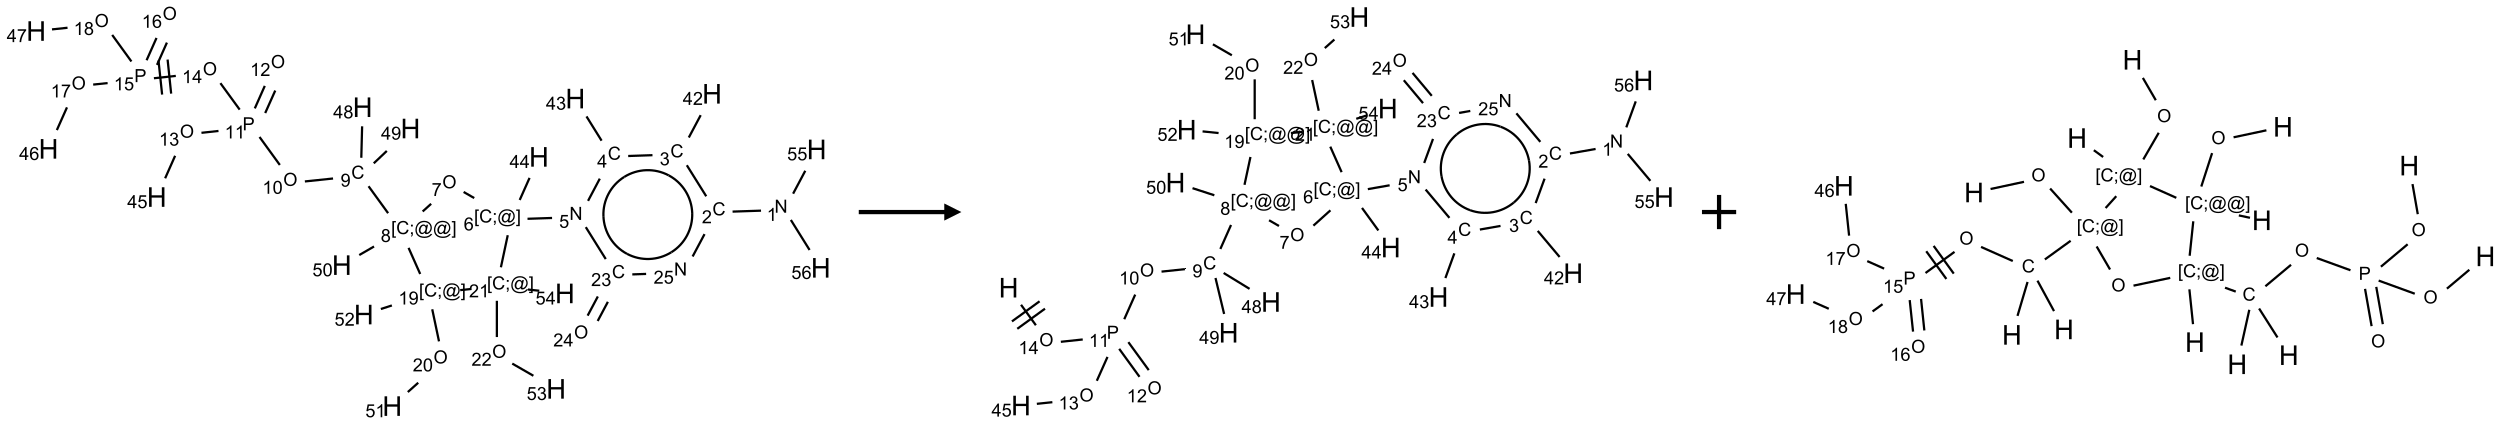 <?xml version="1.0" encoding="UTF-8"?>
<svg xmlns="http://www.w3.org/2000/svg" xmlns:xlink="http://www.w3.org/1999/xlink" width="1462" height="248" viewBox="0 0 1462 248">
<defs>
<g>
<g id="glyph-0-0">
<path d="M 1.332 0 L 1.332 -6.668 L 6.668 -6.668 L 6.668 0 Z M 1.5 -0.168 L 6.5 -0.168 L 6.5 -6.5 L 1.5 -6.5 Z M 1.5 -0.168 "/>
</g>
<g id="glyph-0-1">
<path d="M 0.812 0 L 0.812 -7.637 L 1.848 -7.637 L 5.859 -1.641 L 5.859 -7.637 L 6.828 -7.637 L 6.828 0 L 5.793 0 L 1.781 -6 L 1.781 0 Z M 0.812 0 "/>
</g>
<g id="glyph-0-2">
<path d="M 3.973 0 L 3.035 0 L 3.035 -5.973 C 2.809 -5.758 2.516 -5.543 2.148 -5.328 C 1.781 -5.113 1.453 -4.953 1.16 -4.844 L 1.16 -5.75 C 1.684 -5.996 2.145 -6.297 2.535 -6.645 C 2.93 -6.996 3.207 -7.336 3.371 -7.668 L 3.973 -7.668 Z M 3.973 0 "/>
</g>
<g id="glyph-0-3">
<path d="M 6.27 -2.676 L 7.281 -2.422 C 7.07 -1.594 6.688 -0.961 6.137 -0.523 C 5.586 -0.086 4.914 0.129 4.121 0.129 C 3.297 0.129 2.629 -0.039 2.113 -0.371 C 1.598 -0.707 1.203 -1.191 0.934 -1.828 C 0.664 -2.465 0.531 -3.145 0.531 -3.875 C 0.531 -4.672 0.684 -5.363 0.988 -5.957 C 1.293 -6.547 1.723 -6.996 2.285 -7.305 C 2.844 -7.613 3.461 -7.766 4.137 -7.766 C 4.898 -7.766 5.543 -7.57 6.062 -7.184 C 6.582 -6.793 6.945 -6.246 7.152 -5.543 L 6.156 -5.309 C 5.98 -5.863 5.723 -6.266 5.387 -6.52 C 5.051 -6.773 4.625 -6.902 4.113 -6.902 C 3.527 -6.902 3.039 -6.762 2.645 -6.48 C 2.25 -6.199 1.973 -5.82 1.812 -5.348 C 1.652 -4.871 1.574 -4.383 1.574 -3.879 C 1.574 -3.23 1.668 -2.664 1.855 -2.18 C 2.047 -1.695 2.34 -1.332 2.738 -1.094 C 3.137 -0.855 3.57 -0.734 4.035 -0.734 C 4.602 -0.734 5.082 -0.898 5.473 -1.223 C 5.867 -1.551 6.133 -2.035 6.27 -2.676 Z M 6.27 -2.676 "/>
</g>
<g id="glyph-0-4">
<path d="M 5.371 -0.902 L 5.371 0 L 0.324 0 C 0.316 -0.227 0.352 -0.441 0.434 -0.652 C 0.562 -0.996 0.766 -1.332 1.051 -1.668 C 1.332 -2 1.742 -2.387 2.277 -2.824 C 3.105 -3.504 3.668 -4.043 3.957 -4.441 C 4.25 -4.84 4.395 -5.215 4.395 -5.566 C 4.395 -5.938 4.262 -6.254 3.996 -6.508 C 3.73 -6.762 3.387 -6.891 2.957 -6.891 C 2.508 -6.891 2.145 -6.754 1.875 -6.484 C 1.605 -6.215 1.469 -5.84 1.465 -5.359 L 0.5 -5.457 C 0.566 -6.176 0.812 -6.727 1.246 -7.102 C 1.676 -7.477 2.254 -7.668 2.98 -7.668 C 3.711 -7.668 4.293 -7.465 4.719 -7.059 C 5.145 -6.652 5.359 -6.148 5.359 -5.547 C 5.359 -5.242 5.297 -4.941 5.172 -4.645 C 5.047 -4.352 4.84 -4.039 4.551 -3.715 C 4.262 -3.387 3.777 -2.938 3.105 -2.371 C 2.543 -1.898 2.18 -1.578 2.02 -1.41 C 1.859 -1.242 1.73 -1.07 1.625 -0.902 Z M 5.371 -0.902 "/>
</g>
<g id="glyph-0-5">
<path d="M 0.449 -2.016 L 1.387 -2.141 C 1.492 -1.609 1.676 -1.227 1.934 -0.992 C 2.191 -0.758 2.508 -0.641 2.879 -0.641 C 3.32 -0.641 3.695 -0.793 3.996 -1.098 C 4.301 -1.402 4.453 -1.781 4.453 -2.234 C 4.453 -2.664 4.312 -3.02 4.031 -3.301 C 3.75 -3.578 3.391 -3.719 2.957 -3.719 C 2.781 -3.719 2.562 -3.684 2.297 -3.613 L 2.402 -4.438 C 2.465 -4.43 2.516 -4.426 2.551 -4.426 C 2.949 -4.426 3.312 -4.531 3.629 -4.738 C 3.949 -4.949 4.109 -5.27 4.109 -5.703 C 4.109 -6.047 3.992 -6.332 3.762 -6.559 C 3.527 -6.785 3.227 -6.895 2.859 -6.895 C 2.496 -6.895 2.191 -6.781 1.949 -6.551 C 1.707 -6.324 1.547 -5.98 1.48 -5.52 L 0.543 -5.688 C 0.656 -6.316 0.918 -6.805 1.324 -7.148 C 1.73 -7.492 2.234 -7.668 2.84 -7.668 C 3.254 -7.668 3.641 -7.578 3.988 -7.398 C 4.34 -7.219 4.609 -6.977 4.793 -6.668 C 4.98 -6.359 5.074 -6.031 5.074 -5.684 C 5.074 -5.352 4.984 -5.051 4.809 -4.781 C 4.629 -4.512 4.367 -4.297 4.02 -4.137 C 4.473 -4.031 4.824 -3.816 5.074 -3.488 C 5.324 -3.16 5.449 -2.75 5.449 -2.254 C 5.449 -1.59 5.203 -1.023 4.719 -0.559 C 4.234 -0.098 3.617 0.137 2.875 0.137 C 2.203 0.137 1.648 -0.062 1.207 -0.465 C 0.762 -0.863 0.512 -1.379 0.449 -2.016 Z M 0.449 -2.016 "/>
</g>
<g id="glyph-0-6">
<path d="M 3.449 0 L 3.449 -1.828 L 0.137 -1.828 L 0.137 -2.688 L 3.621 -7.637 L 4.387 -7.637 L 4.387 -2.688 L 5.418 -2.688 L 5.418 -1.828 L 4.387 -1.828 L 4.387 0 Z M 3.449 -2.688 L 3.449 -6.129 L 1.059 -2.688 Z M 3.449 -2.688 "/>
</g>
<g id="glyph-0-7">
<path d="M 0.441 -2 L 1.426 -2.082 C 1.5 -1.605 1.668 -1.242 1.934 -1.004 C 2.199 -0.762 2.52 -0.641 2.895 -0.641 C 3.348 -0.641 3.73 -0.812 4.043 -1.152 C 4.355 -1.492 4.512 -1.941 4.512 -2.504 C 4.512 -3.039 4.359 -3.461 4.059 -3.77 C 3.758 -4.078 3.367 -4.234 2.879 -4.234 C 2.578 -4.234 2.305 -4.164 2.062 -4.027 C 1.82 -3.891 1.629 -3.715 1.488 -3.496 L 0.609 -3.609 L 1.348 -7.531 L 5.145 -7.531 L 5.145 -6.637 L 2.098 -6.637 L 1.688 -4.582 C 2.145 -4.902 2.625 -5.062 3.129 -5.062 C 3.797 -5.062 4.359 -4.832 4.816 -4.371 C 5.277 -3.91 5.504 -3.312 5.504 -2.59 C 5.504 -1.898 5.305 -1.301 4.902 -0.797 C 4.41 -0.18 3.742 0.129 2.895 0.129 C 2.199 0.129 1.633 -0.062 1.195 -0.453 C 0.758 -0.844 0.504 -1.359 0.441 -2 Z M 0.441 -2 "/>
</g>
<g id="glyph-0-8">
<path d="M 0.723 2.121 L 0.723 -7.637 L 2.793 -7.637 L 2.793 -6.859 L 1.66 -6.859 L 1.66 1.344 L 2.793 1.344 L 2.793 2.121 Z M 0.723 2.121 "/>
</g>
<g id="glyph-0-9">
<path d="M 0.949 -4.465 L 0.949 -5.531 L 2.016 -5.531 L 2.016 -4.465 Z M 0.949 0 L 0.949 -1.066 L 2.016 -1.066 L 2.016 0 C 2.016 0.391 1.945 0.711 1.809 0.949 C 1.668 1.191 1.449 1.379 1.145 1.512 L 0.887 1.109 C 1.082 1.023 1.23 0.895 1.324 0.727 C 1.418 0.559 1.469 0.316 1.48 0 Z M 0.949 0 "/>
</g>
<g id="glyph-0-10">
<path d="M 6.047 -0.848 C 5.82 -0.59 5.57 -0.379 5.289 -0.223 C 5.008 -0.062 4.73 0.016 4.449 0.016 C 4.141 0.016 3.84 -0.074 3.547 -0.254 C 3.254 -0.434 3.02 -0.715 2.836 -1.09 C 2.652 -1.465 2.562 -1.875 2.562 -2.324 C 2.562 -2.875 2.703 -3.43 2.988 -3.98 C 3.27 -4.535 3.621 -4.953 4.043 -5.23 C 4.461 -5.508 4.871 -5.645 5.266 -5.645 C 5.566 -5.645 5.855 -5.566 6.129 -5.41 C 6.402 -5.25 6.641 -5.012 6.84 -4.688 L 7.016 -5.496 L 7.949 -5.496 L 7.199 -2 C 7.094 -1.516 7.043 -1.246 7.043 -1.191 C 7.043 -1.098 7.078 -1.02 7.148 -0.949 C 7.219 -0.883 7.305 -0.848 7.406 -0.848 C 7.59 -0.848 7.832 -0.953 8.129 -1.168 C 8.527 -1.445 8.84 -1.816 9.07 -2.285 C 9.301 -2.75 9.418 -3.234 9.418 -3.73 C 9.418 -4.309 9.27 -4.852 8.973 -5.355 C 8.676 -5.859 8.23 -6.262 7.645 -6.562 C 7.055 -6.863 6.406 -7.016 5.691 -7.016 C 4.879 -7.016 4.137 -6.824 3.465 -6.445 C 2.793 -6.066 2.273 -5.52 1.902 -4.809 C 1.535 -4.098 1.348 -3.34 1.348 -2.527 C 1.348 -1.676 1.535 -0.941 1.902 -0.328 C 2.273 0.285 2.809 0.742 3.508 1.035 C 4.207 1.328 4.984 1.473 5.832 1.473 C 6.742 1.473 7.504 1.32 8.121 1.016 C 8.734 0.711 9.195 0.34 9.5 -0.098 L 10.441 -0.098 C 10.266 0.266 9.961 0.637 9.531 1.016 C 9.102 1.395 8.59 1.695 7.996 1.914 C 7.402 2.133 6.688 2.246 5.848 2.246 C 5.078 2.246 4.367 2.145 3.715 1.949 C 3.066 1.75 2.512 1.453 2.051 1.055 C 1.594 0.656 1.25 0.199 1.016 -0.316 C 0.723 -0.973 0.578 -1.684 0.578 -2.441 C 0.578 -3.289 0.75 -4.098 1.098 -4.863 C 1.523 -5.805 2.125 -6.527 2.902 -7.027 C 3.684 -7.527 4.629 -7.777 5.738 -7.777 C 6.602 -7.777 7.375 -7.602 8.059 -7.246 C 8.746 -6.895 9.285 -6.371 9.684 -5.672 C 10.02 -5.07 10.188 -4.418 10.188 -3.715 C 10.188 -2.707 9.832 -1.812 9.125 -1.031 C 8.492 -0.328 7.801 0.02 7.051 0.02 C 6.812 0.02 6.617 -0.016 6.473 -0.09 C 6.324 -0.16 6.215 -0.266 6.145 -0.402 C 6.102 -0.488 6.066 -0.637 6.047 -0.848 Z M 3.527 -2.262 C 3.527 -1.785 3.641 -1.414 3.863 -1.152 C 4.09 -0.887 4.348 -0.754 4.641 -0.754 C 4.836 -0.754 5.039 -0.812 5.254 -0.93 C 5.469 -1.047 5.676 -1.219 5.871 -1.449 C 6.066 -1.676 6.23 -1.969 6.355 -2.32 C 6.48 -2.672 6.543 -3.027 6.543 -3.379 C 6.543 -3.852 6.426 -4.219 6.191 -4.48 C 5.957 -4.738 5.672 -4.871 5.332 -4.871 C 5.109 -4.871 4.902 -4.812 4.707 -4.699 C 4.512 -4.586 4.32 -4.406 4.137 -4.156 C 3.953 -3.906 3.805 -3.602 3.691 -3.246 C 3.582 -2.887 3.527 -2.559 3.527 -2.262 Z M 3.527 -2.262 "/>
</g>
<g id="glyph-0-11">
<path d="M 2.27 2.121 L 0.203 2.121 L 0.203 1.344 L 1.332 1.344 L 1.332 -6.859 L 0.203 -6.859 L 0.203 -7.637 L 2.27 -7.637 Z M 2.27 2.121 "/>
</g>
<g id="glyph-0-12">
<path d="M 5.309 -5.766 L 4.375 -5.691 C 4.293 -6.059 4.172 -6.328 4.02 -6.496 C 3.766 -6.762 3.453 -6.895 3.082 -6.895 C 2.785 -6.895 2.523 -6.812 2.297 -6.645 C 2 -6.43 1.77 -6.117 1.598 -5.703 C 1.43 -5.289 1.34 -4.703 1.332 -3.938 C 1.559 -4.281 1.836 -4.535 2.16 -4.703 C 2.488 -4.871 2.828 -4.953 3.188 -4.953 C 3.812 -4.953 4.344 -4.723 4.785 -4.262 C 5.223 -3.801 5.441 -3.207 5.441 -2.48 C 5.441 -2 5.34 -1.555 5.133 -1.145 C 4.926 -0.73 4.641 -0.418 4.281 -0.199 C 3.922 0.02 3.512 0.129 3.051 0.129 C 2.27 0.129 1.633 -0.156 1.141 -0.73 C 0.648 -1.305 0.402 -2.254 0.402 -3.574 C 0.402 -5.051 0.672 -6.121 1.219 -6.793 C 1.695 -7.375 2.336 -7.668 3.141 -7.668 C 3.742 -7.668 4.234 -7.5 4.617 -7.16 C 5 -6.824 5.23 -6.359 5.309 -5.766 Z M 1.48 -2.473 C 1.48 -2.152 1.547 -1.844 1.684 -1.547 C 1.82 -1.25 2.016 -1.027 2.262 -0.871 C 2.508 -0.719 2.766 -0.641 3.035 -0.641 C 3.434 -0.641 3.773 -0.801 4.059 -1.121 C 4.344 -1.441 4.484 -1.875 4.484 -2.422 C 4.484 -2.949 4.344 -3.367 4.062 -3.668 C 3.781 -3.973 3.426 -4.125 3 -4.125 C 2.578 -4.125 2.219 -3.973 1.922 -3.668 C 1.625 -3.363 1.48 -2.969 1.48 -2.473 Z M 1.48 -2.473 "/>
</g>
<g id="glyph-0-13">
<path d="M 0.516 -3.719 C 0.516 -4.984 0.855 -5.977 1.535 -6.695 C 2.215 -7.414 3.094 -7.77 4.172 -7.77 C 4.875 -7.77 5.512 -7.602 6.078 -7.266 C 6.645 -6.93 7.074 -6.461 7.371 -5.855 C 7.668 -5.254 7.816 -4.57 7.816 -3.809 C 7.816 -3.035 7.66 -2.34 7.348 -1.73 C 7.035 -1.117 6.594 -0.656 6.02 -0.34 C 5.449 -0.027 4.828 0.129 4.168 0.129 C 3.449 0.129 2.805 -0.043 2.238 -0.391 C 1.672 -0.738 1.246 -1.211 0.953 -1.812 C 0.66 -2.414 0.516 -3.047 0.516 -3.719 Z M 1.559 -3.703 C 1.559 -2.781 1.805 -2.059 2.301 -1.527 C 2.793 -1 3.414 -0.734 4.16 -0.734 C 4.922 -0.734 5.547 -1 6.039 -1.535 C 6.531 -2.07 6.777 -2.828 6.777 -3.812 C 6.777 -4.434 6.672 -4.977 6.461 -5.441 C 6.25 -5.902 5.945 -6.262 5.539 -6.52 C 5.133 -6.773 4.68 -6.902 4.176 -6.902 C 3.461 -6.902 2.848 -6.656 2.332 -6.164 C 1.816 -5.672 1.559 -4.852 1.559 -3.703 Z M 1.559 -3.703 "/>
</g>
<g id="glyph-0-14">
<path d="M 0.504 -6.637 L 0.504 -7.535 L 5.449 -7.535 L 5.449 -6.809 C 4.961 -6.289 4.48 -5.602 4.004 -4.746 C 3.527 -3.887 3.156 -3.004 2.895 -2.098 C 2.707 -1.461 2.59 -0.762 2.535 0 L 1.574 0 C 1.582 -0.602 1.703 -1.328 1.926 -2.176 C 2.152 -3.027 2.477 -3.848 2.898 -4.637 C 3.32 -5.426 3.77 -6.094 4.246 -6.637 Z M 0.504 -6.637 "/>
</g>
<g id="glyph-0-15">
<path d="M 1.887 -4.141 C 1.496 -4.281 1.207 -4.484 1.02 -4.75 C 0.832 -5.016 0.738 -5.328 0.738 -5.699 C 0.738 -6.254 0.938 -6.719 1.34 -7.098 C 1.738 -7.477 2.27 -7.668 2.934 -7.668 C 3.598 -7.668 4.137 -7.473 4.543 -7.086 C 4.949 -6.699 5.152 -6.227 5.152 -5.672 C 5.152 -5.316 5.059 -5.008 4.871 -4.746 C 4.688 -4.484 4.406 -4.281 4.027 -4.141 C 4.496 -3.988 4.852 -3.742 5.098 -3.402 C 5.34 -3.062 5.465 -2.656 5.465 -2.184 C 5.465 -1.531 5.234 -0.98 4.77 -0.535 C 4.309 -0.09 3.703 0.129 2.949 0.129 C 2.195 0.129 1.586 -0.094 1.125 -0.539 C 0.664 -0.984 0.434 -1.543 0.434 -2.207 C 0.434 -2.703 0.559 -3.121 0.809 -3.457 C 1.062 -3.793 1.422 -4.02 1.887 -4.141 Z M 1.699 -5.73 C 1.699 -5.367 1.812 -5.074 2.047 -4.844 C 2.281 -4.613 2.582 -4.5 2.953 -4.5 C 3.312 -4.5 3.609 -4.613 3.84 -4.84 C 4.07 -5.066 4.188 -5.348 4.188 -5.676 C 4.188 -6.02 4.07 -6.309 3.832 -6.543 C 3.594 -6.777 3.297 -6.895 2.941 -6.895 C 2.586 -6.895 2.289 -6.781 2.051 -6.551 C 1.816 -6.324 1.699 -6.047 1.699 -5.73 Z M 1.395 -2.203 C 1.395 -1.938 1.461 -1.676 1.586 -1.426 C 1.711 -1.176 1.902 -0.984 2.152 -0.848 C 2.402 -0.711 2.672 -0.641 2.957 -0.641 C 3.406 -0.641 3.777 -0.785 4.066 -1.074 C 4.359 -1.363 4.504 -1.727 4.504 -2.172 C 4.504 -2.625 4.355 -2.996 4.055 -3.293 C 3.754 -3.586 3.379 -3.734 2.926 -3.734 C 2.484 -3.734 2.121 -3.59 1.832 -3.297 C 1.543 -3.004 1.395 -2.641 1.395 -2.203 Z M 1.395 -2.203 "/>
</g>
<g id="glyph-0-16">
<path d="M 0.582 -1.766 L 1.484 -1.848 C 1.562 -1.426 1.707 -1.117 1.922 -0.926 C 2.137 -0.734 2.414 -0.641 2.75 -0.641 C 3.039 -0.641 3.289 -0.707 3.508 -0.84 C 3.727 -0.973 3.902 -1.148 4.043 -1.367 C 4.18 -1.586 4.297 -1.887 4.391 -2.262 C 4.484 -2.637 4.531 -3.016 4.531 -3.406 C 4.531 -3.449 4.531 -3.512 4.527 -3.594 C 4.34 -3.297 4.082 -3.055 3.758 -2.867 C 3.434 -2.68 3.082 -2.59 2.703 -2.59 C 2.07 -2.59 1.535 -2.816 1.098 -3.277 C 0.66 -3.734 0.441 -4.34 0.441 -5.09 C 0.441 -5.863 0.672 -6.484 1.129 -6.957 C 1.586 -7.43 2.156 -7.668 2.844 -7.668 C 3.34 -7.668 3.793 -7.531 4.207 -7.266 C 4.617 -7 4.93 -6.617 5.145 -6.121 C 5.355 -5.629 5.465 -4.91 5.465 -3.973 C 5.465 -2.996 5.359 -2.223 5.145 -1.645 C 4.934 -1.066 4.617 -0.625 4.199 -0.324 C 3.781 -0.02 3.293 0.129 2.73 0.129 C 2.133 0.129 1.645 -0.035 1.266 -0.367 C 0.887 -0.699 0.66 -1.164 0.582 -1.766 Z M 4.422 -5.137 C 4.422 -5.676 4.277 -6.102 3.992 -6.418 C 3.707 -6.734 3.359 -6.891 2.957 -6.891 C 2.543 -6.891 2.18 -6.719 1.871 -6.379 C 1.562 -6.039 1.406 -5.598 1.406 -5.059 C 1.406 -4.57 1.555 -4.176 1.848 -3.871 C 2.141 -3.566 2.5 -3.418 2.934 -3.418 C 3.367 -3.418 3.723 -3.57 4.004 -3.871 C 4.281 -4.176 4.422 -4.598 4.422 -5.137 Z M 4.422 -5.137 "/>
</g>
<g id="glyph-0-17">
<path d="M 0.441 -3.766 C 0.441 -4.668 0.535 -5.395 0.723 -5.945 C 0.906 -6.496 1.184 -6.922 1.551 -7.219 C 1.918 -7.516 2.375 -7.668 2.934 -7.668 C 3.344 -7.668 3.703 -7.586 4.012 -7.418 C 4.32 -7.254 4.574 -7.016 4.777 -6.707 C 4.977 -6.395 5.137 -6.016 5.25 -5.57 C 5.363 -5.125 5.422 -4.523 5.422 -3.766 C 5.422 -2.871 5.328 -2.148 5.145 -1.598 C 4.961 -1.047 4.688 -0.621 4.32 -0.32 C 3.953 -0.02 3.492 0.129 2.934 0.129 C 2.195 0.129 1.617 -0.133 1.199 -0.66 C 0.695 -1.297 0.441 -2.332 0.441 -3.766 Z M 1.406 -3.766 C 1.406 -2.512 1.555 -1.68 1.848 -1.262 C 2.141 -0.848 2.5 -0.641 2.934 -0.641 C 3.363 -0.641 3.727 -0.848 4.02 -1.266 C 4.312 -1.684 4.457 -2.516 4.457 -3.766 C 4.457 -5.023 4.312 -5.859 4.02 -6.27 C 3.727 -6.684 3.359 -6.891 2.922 -6.891 C 2.492 -6.891 2.148 -6.707 1.891 -6.344 C 1.566 -5.879 1.406 -5.02 1.406 -3.766 Z M 1.406 -3.766 "/>
</g>
<g id="glyph-0-18">
<path d="M 0.824 0 L 0.824 -7.637 L 3.703 -7.637 C 4.211 -7.637 4.598 -7.609 4.863 -7.562 C 5.238 -7.5 5.555 -7.383 5.809 -7.207 C 6.062 -7.031 6.266 -6.785 6.418 -6.469 C 6.574 -6.152 6.652 -5.805 6.652 -5.426 C 6.652 -4.777 6.445 -4.227 6.031 -3.777 C 5.617 -3.328 4.871 -3.105 3.793 -3.105 L 1.832 -3.105 L 1.832 0 Z M 1.832 -4.004 L 3.809 -4.004 C 4.461 -4.004 4.922 -4.125 5.199 -4.371 C 5.473 -4.613 5.609 -4.953 5.609 -5.395 C 5.609 -5.715 5.527 -5.988 5.367 -6.215 C 5.207 -6.441 4.992 -6.594 4.73 -6.668 C 4.559 -6.711 4.246 -6.734 3.785 -6.734 L 1.832 -6.734 Z M 1.832 -4.004 "/>
</g>
<g id="glyph-1-0">
<path d="M 2 0 L 2 -10 L 10 -10 L 10 0 Z M 2.25 -0.25 L 9.75 -0.25 L 9.75 -9.75 L 2.25 -9.75 Z M 2.25 -0.25 "/>
</g>
<g id="glyph-1-1">
<path d="M 1.281 0 L 1.281 -11.453 L 2.797 -11.453 L 2.797 -6.75 L 8.75 -6.75 L 8.75 -11.453 L 10.266 -11.453 L 10.266 0 L 8.75 0 L 8.75 -5.398 L 2.797 -5.398 L 2.797 0 Z M 1.281 0 "/>
</g>
</g>
</defs>
<path fill="none" stroke-width="0.033" stroke-linecap="butt" stroke-linejoin="miter" stroke="rgb(0%, 0%, 0%)" stroke-opacity="1" stroke-miterlimit="10" d="M 10.598 2.835 L 10.182 2.849 " transform="matrix(40, 0, 0, 40, 21.129, 9.789)"/>
<path fill="none" stroke-width="0.033" stroke-linecap="butt" stroke-linejoin="miter" stroke="rgb(0%, 0%, 0%)" stroke-opacity="1" stroke-miterlimit="10" d="M 9.797 2.625 L 9.513 2.171 " transform="matrix(40, 0, 0, 40, 21.129, 9.789)"/>
<path fill="none" stroke-width="0.033" stroke-linecap="butt" stroke-linejoin="miter" stroke="rgb(0%, 0%, 0%)" stroke-opacity="1" stroke-miterlimit="10" d="M 9.542 1.766 L 9.716 1.439 " transform="matrix(40, 0, 0, 40, 21.129, 9.789)"/>
<path fill="none" stroke-width="0.033" stroke-linecap="butt" stroke-linejoin="miter" stroke="rgb(0%, 0%, 0%)" stroke-opacity="1" stroke-miterlimit="10" d="M 9.011 2.024 L 8.656 2.036 " transform="matrix(40, 0, 0, 40, 21.129, 9.789)"/>
<path fill="none" stroke-width="0.033" stroke-linecap="butt" stroke-linejoin="miter" stroke="rgb(0%, 0%, 0%)" stroke-opacity="1" stroke-miterlimit="10" d="M 8.267 1.812 L 8.046 1.457 " transform="matrix(40, 0, 0, 40, 21.129, 9.789)"/>
<path fill="none" stroke-width="0.033" stroke-linecap="butt" stroke-linejoin="miter" stroke="rgb(0%, 0%, 0%)" stroke-opacity="1" stroke-miterlimit="10" d="M 8.241 2.367 L 8.069 2.692 " transform="matrix(40, 0, 0, 40, 21.129, 9.789)"/>
<path fill="none" stroke-width="0.033" stroke-linecap="butt" stroke-linejoin="miter" stroke="rgb(0%, 0%, 0%)" stroke-opacity="1" stroke-miterlimit="10" d="M 7.543 2.942 L 7.184 2.954 " transform="matrix(40, 0, 0, 40, 21.129, 9.789)"/>
<path fill="none" stroke-width="0.033" stroke-linecap="butt" stroke-linejoin="miter" stroke="rgb(0%, 0%, 0%)" stroke-opacity="1" stroke-miterlimit="10" d="M 7.07 2.679 L 7.214 2.356 " transform="matrix(40, 0, 0, 40, 21.129, 9.789)"/>
<path fill="none" stroke-width="0.033" stroke-linecap="butt" stroke-linejoin="miter" stroke="rgb(0%, 0%, 0%)" stroke-opacity="1" stroke-miterlimit="10" d="M 6.405 2.651 L 6.25 2.562 " transform="matrix(40, 0, 0, 40, 21.129, 9.789)"/>
<path fill="none" stroke-width="0.033" stroke-linecap="butt" stroke-linejoin="miter" stroke="rgb(0%, 0%, 0%)" stroke-opacity="1" stroke-miterlimit="10" d="M 5.775 2.735 L 5.651 2.847 " transform="matrix(40, 0, 0, 40, 21.129, 9.789)"/>
<path fill="none" stroke-width="0.033" stroke-linecap="butt" stroke-linejoin="miter" stroke="rgb(0%, 0%, 0%)" stroke-opacity="1" stroke-miterlimit="10" d="M 5.146 2.872 L 4.86 2.478 " transform="matrix(40, 0, 0, 40, 21.129, 9.789)"/>
<path fill="none" stroke-width="0.033" stroke-linecap="butt" stroke-linejoin="miter" stroke="rgb(0%, 0%, 0%)" stroke-opacity="1" stroke-miterlimit="10" d="M 4.341 2.365 L 3.929 2.408 " transform="matrix(40, 0, 0, 40, 21.129, 9.789)"/>
<path fill="none" stroke-width="0.033" stroke-linecap="butt" stroke-linejoin="miter" stroke="rgb(0%, 0%, 0%)" stroke-opacity="1" stroke-miterlimit="10" d="M 3.563 2.167 L 3.266 1.758 " transform="matrix(40, 0, 0, 40, 21.129, 9.789)"/>
<path fill="none" stroke-width="0.033" stroke-linecap="butt" stroke-linejoin="miter" stroke="rgb(0%, 0%, 0%)" stroke-opacity="1" stroke-miterlimit="10" d="M 3.349 1.408 L 3.496 1.079 " transform="matrix(40, 0, 0, 40, 21.129, 9.789)"/>
<path fill="none" stroke-width="0.033" stroke-linecap="butt" stroke-linejoin="miter" stroke="rgb(0%, 0%, 0%)" stroke-opacity="1" stroke-miterlimit="10" d="M 3.197 1.34 L 3.343 1.011 " transform="matrix(40, 0, 0, 40, 21.129, 9.789)"/>
<path fill="none" stroke-width="0.033" stroke-linecap="butt" stroke-linejoin="miter" stroke="rgb(0%, 0%, 0%)" stroke-opacity="1" stroke-miterlimit="10" d="M 2.666 1.67 L 2.417 1.697 " transform="matrix(40, 0, 0, 40, 21.129, 9.789)"/>
<path fill="none" stroke-width="0.033" stroke-linecap="butt" stroke-linejoin="miter" stroke="rgb(0%, 0%, 0%)" stroke-opacity="1" stroke-miterlimit="10" d="M 2.032 2.033 L 1.886 2.362 " transform="matrix(40, 0, 0, 40, 21.129, 9.789)"/>
<path fill="none" stroke-width="0.033" stroke-linecap="butt" stroke-linejoin="miter" stroke="rgb(0%, 0%, 0%)" stroke-opacity="1" stroke-miterlimit="10" d="M 2.976 1.358 L 2.694 0.971 " transform="matrix(40, 0, 0, 40, 21.129, 9.789)"/>
<path fill="none" stroke-width="0.033" stroke-linecap="butt" stroke-linejoin="miter" stroke="rgb(0%, 0%, 0%)" stroke-opacity="1" stroke-miterlimit="10" d="M 2.042 0.865 L 1.722 0.899 " transform="matrix(40, 0, 0, 40, 21.129, 9.789)"/>
<path fill="none" stroke-width="0.033" stroke-linecap="butt" stroke-linejoin="miter" stroke="rgb(0%, 0%, 0%)" stroke-opacity="1" stroke-miterlimit="10" d="M 1.789 0.64 L 1.842 1.138 " transform="matrix(40, 0, 0, 40, 21.129, 9.789)"/>
<path fill="none" stroke-width="0.033" stroke-linecap="butt" stroke-linejoin="miter" stroke="rgb(0%, 0%, 0%)" stroke-opacity="1" stroke-miterlimit="10" d="M 1.922 0.626 L 1.974 1.124 " transform="matrix(40, 0, 0, 40, 21.129, 9.789)"/>
<path fill="none" stroke-width="0.033" stroke-linecap="butt" stroke-linejoin="miter" stroke="rgb(0%, 0%, 0%)" stroke-opacity="1" stroke-miterlimit="10" d="M 1.767 0.704 L 1.912 0.378 " transform="matrix(40, 0, 0, 40, 21.129, 9.789)"/>
<path fill="none" stroke-width="0.033" stroke-linecap="butt" stroke-linejoin="miter" stroke="rgb(0%, 0%, 0%)" stroke-opacity="1" stroke-miterlimit="10" d="M 1.615 0.636 L 1.76 0.31 " transform="matrix(40, 0, 0, 40, 21.129, 9.789)"/>
<path fill="none" stroke-width="0.033" stroke-linecap="butt" stroke-linejoin="miter" stroke="rgb(0%, 0%, 0%)" stroke-opacity="1" stroke-miterlimit="10" d="M 1.045 0.97 L 0.834 0.992 " transform="matrix(40, 0, 0, 40, 21.129, 9.789)"/>
<path fill="none" stroke-width="0.033" stroke-linecap="butt" stroke-linejoin="miter" stroke="rgb(0%, 0%, 0%)" stroke-opacity="1" stroke-miterlimit="10" d="M 0.451 1.325 L 0.303 1.657 " transform="matrix(40, 0, 0, 40, 21.129, 9.789)"/>
<path fill="none" stroke-width="0.033" stroke-linecap="butt" stroke-linejoin="miter" stroke="rgb(0%, 0%, 0%)" stroke-opacity="1" stroke-miterlimit="10" d="M 1.393 0.654 L 1.112 0.266 " transform="matrix(40, 0, 0, 40, 21.129, 9.789)"/>
<path fill="none" stroke-width="0.033" stroke-linecap="butt" stroke-linejoin="miter" stroke="rgb(0%, 0%, 0%)" stroke-opacity="1" stroke-miterlimit="10" d="M 0.459 0.161 L 0.232 0.185 " transform="matrix(40, 0, 0, 40, 21.129, 9.789)"/>
<path fill="none" stroke-width="0.033" stroke-linecap="butt" stroke-linejoin="miter" stroke="rgb(0%, 0%, 0%)" stroke-opacity="1" stroke-miterlimit="10" d="M 4.754 2.062 L 4.766 1.602 " transform="matrix(40, 0, 0, 40, 21.129, 9.789)"/>
<path fill="none" stroke-width="0.033" stroke-linecap="butt" stroke-linejoin="miter" stroke="rgb(0%, 0%, 0%)" stroke-opacity="1" stroke-miterlimit="10" d="M 4.936 2.143 L 5.127 1.962 " transform="matrix(40, 0, 0, 40, 21.129, 9.789)"/>
<path fill="none" stroke-width="0.033" stroke-linecap="butt" stroke-linejoin="miter" stroke="rgb(0%, 0%, 0%)" stroke-opacity="1" stroke-miterlimit="10" d="M 4.94 3.359 L 4.724 3.484 " transform="matrix(40, 0, 0, 40, 21.129, 9.789)"/>
<path fill="none" stroke-width="0.033" stroke-linecap="butt" stroke-linejoin="miter" stroke="rgb(0%, 0%, 0%)" stroke-opacity="1" stroke-miterlimit="10" d="M 5.445 3.379 L 5.615 3.761 " transform="matrix(40, 0, 0, 40, 21.129, 9.789)"/>
<path fill="none" stroke-width="0.033" stroke-linecap="butt" stroke-linejoin="miter" stroke="rgb(0%, 0%, 0%)" stroke-opacity="1" stroke-miterlimit="10" d="M 5.791 4.277 L 5.89 4.746 " transform="matrix(40, 0, 0, 40, 21.129, 9.789)"/>
<path fill="none" stroke-width="0.033" stroke-linecap="butt" stroke-linejoin="miter" stroke="rgb(0%, 0%, 0%)" stroke-opacity="1" stroke-miterlimit="10" d="M 5.586 5.351 L 5.434 5.487 " transform="matrix(40, 0, 0, 40, 21.129, 9.789)"/>
<path fill="none" stroke-width="0.033" stroke-linecap="butt" stroke-linejoin="miter" stroke="rgb(0%, 0%, 0%)" stroke-opacity="1" stroke-miterlimit="10" d="M 5.201 4.221 L 5.04 4.273 " transform="matrix(40, 0, 0, 40, 21.129, 9.789)"/>
<path fill="none" stroke-width="0.033" stroke-linecap="butt" stroke-linejoin="miter" stroke="rgb(0%, 0%, 0%)" stroke-opacity="1" stroke-miterlimit="10" d="M 6.2 3.997 L 6.366 3.979 " transform="matrix(40, 0, 0, 40, 21.129, 9.789)"/>
<path fill="none" stroke-width="0.033" stroke-linecap="butt" stroke-linejoin="miter" stroke="rgb(0%, 0%, 0%)" stroke-opacity="1" stroke-miterlimit="10" d="M 6.795 3.663 L 6.895 3.194 " transform="matrix(40, 0, 0, 40, 21.129, 9.789)"/>
<path fill="none" stroke-width="0.033" stroke-linecap="butt" stroke-linejoin="miter" stroke="rgb(0%, 0%, 0%)" stroke-opacity="1" stroke-miterlimit="10" d="M 6.736 4.153 L 6.736 4.683 " transform="matrix(40, 0, 0, 40, 21.129, 9.789)"/>
<path fill="none" stroke-width="0.033" stroke-linecap="butt" stroke-linejoin="miter" stroke="rgb(0%, 0%, 0%)" stroke-opacity="1" stroke-miterlimit="10" d="M 6.961 5.071 L 7.27 5.249 " transform="matrix(40, 0, 0, 40, 21.129, 9.789)"/>
<path fill="none" stroke-width="0.033" stroke-linecap="butt" stroke-linejoin="miter" stroke="rgb(0%, 0%, 0%)" stroke-opacity="1" stroke-miterlimit="10" d="M 7.19 3.988 L 7.356 4.006 " transform="matrix(40, 0, 0, 40, 21.129, 9.789)"/>
<path fill="none" stroke-width="0.033" stroke-linecap="butt" stroke-linejoin="miter" stroke="rgb(0%, 0%, 0%)" stroke-opacity="1" stroke-miterlimit="10" d="M 8.036 3.076 L 8.328 3.543 " transform="matrix(40, 0, 0, 40, 21.129, 9.789)"/>
<path fill="none" stroke-width="0.033" stroke-linecap="butt" stroke-linejoin="miter" stroke="rgb(0%, 0%, 0%)" stroke-opacity="1" stroke-miterlimit="10" d="M 8.212 4.09 L 8.063 4.37 " transform="matrix(40, 0, 0, 40, 21.129, 9.789)"/>
<path fill="none" stroke-width="0.033" stroke-linecap="butt" stroke-linejoin="miter" stroke="rgb(0%, 0%, 0%)" stroke-opacity="1" stroke-miterlimit="10" d="M 8.359 4.168 L 8.21 4.448 " transform="matrix(40, 0, 0, 40, 21.129, 9.789)"/>
<path fill="none" stroke-width="0.033" stroke-linecap="butt" stroke-linejoin="miter" stroke="rgb(0%, 0%, 0%)" stroke-opacity="1" stroke-miterlimit="10" d="M 8.716 3.767 L 8.918 3.76 " transform="matrix(40, 0, 0, 40, 21.129, 9.789)"/>
<path fill="none" stroke-width="0.033" stroke-linecap="butt" stroke-linejoin="miter" stroke="rgb(0%, 0%, 0%)" stroke-opacity="1" stroke-miterlimit="10" d="M 9.598 3.505 L 9.772 3.178 " transform="matrix(40, 0, 0, 40, 21.129, 9.789)"/>
<path fill="none" stroke-width="0.033" stroke-linecap="butt" stroke-linejoin="miter" stroke="rgb(0%, 0%, 0%)" stroke-opacity="1" stroke-miterlimit="10" d="M 11.067 2.587 L 11.245 2.252 " transform="matrix(40, 0, 0, 40, 21.129, 9.789)"/>
<path fill="none" stroke-width="0.033" stroke-linecap="butt" stroke-linejoin="miter" stroke="rgb(0%, 0%, 0%)" stroke-opacity="1" stroke-miterlimit="10" d="M 11.034 2.971 L 11.308 3.41 " transform="matrix(40, 0, 0, 40, 21.129, 9.789)"/>
<path fill="none" stroke-width="0.033" stroke-linecap="butt" stroke-linejoin="miter" stroke="rgb(0%, 0%, 0%)" stroke-opacity="1" stroke-miterlimit="10" d="M 9.248 2.319 C 9.452 2.428 9.584 2.638 9.592 2.87 " transform="matrix(40, 0, 0, 40, 21.129, 9.789)"/>
<path fill="none" stroke-width="0.033" stroke-linecap="butt" stroke-linejoin="miter" stroke="rgb(0%, 0%, 0%)" stroke-opacity="1" stroke-miterlimit="10" d="M 8.598 2.342 C 8.795 2.219 9.043 2.21 9.248 2.319 " transform="matrix(40, 0, 0, 40, 21.129, 9.789)"/>
<path fill="none" stroke-width="0.033" stroke-linecap="butt" stroke-linejoin="miter" stroke="rgb(0%, 0%, 0%)" stroke-opacity="1" stroke-miterlimit="10" d="M 8.294 2.915 C 8.285 2.683 8.402 2.465 8.598 2.342 " transform="matrix(40, 0, 0, 40, 21.129, 9.789)"/>
<path fill="none" stroke-width="0.033" stroke-linecap="butt" stroke-linejoin="miter" stroke="rgb(0%, 0%, 0%)" stroke-opacity="1" stroke-miterlimit="10" d="M 8.638 3.466 C 8.433 3.357 8.302 3.147 8.294 2.915 " transform="matrix(40, 0, 0, 40, 21.129, 9.789)"/>
<path fill="none" stroke-width="0.033" stroke-linecap="butt" stroke-linejoin="miter" stroke="rgb(0%, 0%, 0%)" stroke-opacity="1" stroke-miterlimit="10" d="M 9.287 3.443 C 9.09 3.566 8.843 3.575 8.638 3.466 " transform="matrix(40, 0, 0, 40, 21.129, 9.789)"/>
<path fill="none" stroke-width="0.033" stroke-linecap="butt" stroke-linejoin="miter" stroke="rgb(0%, 0%, 0%)" stroke-opacity="1" stroke-miterlimit="10" d="M 9.592 2.87 C 9.6 3.102 9.484 3.321 9.287 3.443 " transform="matrix(40, 0, 0, 40, 21.129, 9.789)"/>
<g fill="rgb(0%, 0%, 0%)" fill-opacity="1">
<use xlink:href="#glyph-0-1" x="452.914" y="124.414"/>
</g>
<g fill="rgb(0%, 0%, 0%)" fill-opacity="1">
<use xlink:href="#glyph-0-2" x="448.414" y="129.184"/>
</g>
<g fill="rgb(0%, 0%, 0%)" fill-opacity="1">
<use xlink:href="#glyph-0-3" x="416.594" y="125.941"/>
</g>
<g fill="rgb(0%, 0%, 0%)" fill-opacity="1">
<use xlink:href="#glyph-0-4" x="410.422" y="130.578"/>
</g>
<g fill="rgb(0%, 0%, 0%)" fill-opacity="1">
<use xlink:href="#glyph-0-3" x="392.023" y="92.02"/>
</g>
<g fill="rgb(0%, 0%, 0%)" fill-opacity="1">
<use xlink:href="#glyph-0-5" x="385.77" y="96.656"/>
</g>
<g fill="rgb(0%, 0%, 0%)" fill-opacity="1">
<use xlink:href="#glyph-1-1" x="410.621" y="60.586"/>
</g>
<g fill="rgb(0%, 0%, 0%)" fill-opacity="1">
<use xlink:href="#glyph-0-6" x="399.266" y="61.379"/>
<use xlink:href="#glyph-0-4" x="405.198" y="61.379"/>
</g>
<g fill="rgb(0%, 0%, 0%)" fill-opacity="1">
<use xlink:href="#glyph-0-3" x="355.422" y="93.418"/>
</g>
<g fill="rgb(0%, 0%, 0%)" fill-opacity="1">
<use xlink:href="#glyph-0-6" x="349.199" y="98.02"/>
</g>
<g fill="rgb(0%, 0%, 0%)" fill-opacity="1">
<use xlink:href="#glyph-1-1" x="330.668" y="63.379"/>
</g>
<g fill="rgb(0%, 0%, 0%)" fill-opacity="1">
<use xlink:href="#glyph-0-6" x="319.234" y="64.168"/>
<use xlink:href="#glyph-0-5" x="325.167" y="64.168"/>
</g>
<g fill="rgb(0%, 0%, 0%)" fill-opacity="1">
<use xlink:href="#glyph-0-1" x="332.984" y="128.602"/>
</g>
<g fill="rgb(0%, 0%, 0%)" fill-opacity="1">
<use xlink:href="#glyph-0-7" x="326.957" y="133.238"/>
</g>
<g fill="rgb(0%, 0%, 0%)" fill-opacity="1">
<use xlink:href="#glyph-0-8" x="277.215" y="130.137"/>
<use xlink:href="#glyph-0-3" x="280.178" y="130.137"/>
<use xlink:href="#glyph-0-9" x="287.882" y="130.137"/>
<use xlink:href="#glyph-0-10" x="290.845" y="130.137"/>
<use xlink:href="#glyph-0-11" x="301.673" y="130.137"/>
</g>
<g fill="rgb(0%, 0%, 0%)" fill-opacity="1">
<use xlink:href="#glyph-0-12" x="271.164" y="134.766"/>
</g>
<g fill="rgb(0%, 0%, 0%)" fill-opacity="1">
<use xlink:href="#glyph-1-1" x="309.383" y="97.473"/>
</g>
<g fill="rgb(0%, 0%, 0%)" fill-opacity="1">
<use xlink:href="#glyph-0-6" x="297.98" y="98.23"/>
<use xlink:href="#glyph-0-6" x="303.913" y="98.23"/>
</g>
<g fill="rgb(0%, 0%, 0%)" fill-opacity="1">
<use xlink:href="#glyph-0-13" x="258.664" y="110.133"/>
</g>
<g fill="rgb(0%, 0%, 0%)" fill-opacity="1">
<use xlink:href="#glyph-0-14" x="252.398" y="114.637"/>
</g>
<g fill="rgb(0%, 0%, 0%)" fill-opacity="1">
<use xlink:href="#glyph-0-8" x="228.73" y="136.902"/>
<use xlink:href="#glyph-0-3" x="231.694" y="136.902"/>
<use xlink:href="#glyph-0-9" x="239.397" y="136.902"/>
<use xlink:href="#glyph-0-10" x="242.361" y="136.902"/>
<use xlink:href="#glyph-0-10" x="253.189" y="136.902"/>
<use xlink:href="#glyph-0-11" x="264.017" y="136.902"/>
</g>
<g fill="rgb(0%, 0%, 0%)" fill-opacity="1">
<use xlink:href="#glyph-0-15" x="222.656" y="141.531"/>
</g>
<g fill="rgb(0%, 0%, 0%)" fill-opacity="1">
<use xlink:href="#glyph-0-3" x="205.414" y="104.535"/>
</g>
<g fill="rgb(0%, 0%, 0%)" fill-opacity="1">
<use xlink:href="#glyph-0-16" x="199.145" y="109.172"/>
</g>
<g fill="rgb(0%, 0%, 0%)" fill-opacity="1">
<use xlink:href="#glyph-0-13" x="165.648" y="108.719"/>
</g>
<g fill="rgb(0%, 0%, 0%)" fill-opacity="1">
<use xlink:href="#glyph-0-2" x="153.473" y="113.352"/>
<use xlink:href="#glyph-0-17" x="159.405" y="113.352"/>
</g>
<g fill="rgb(0%, 0%, 0%)" fill-opacity="1">
<use xlink:href="#glyph-0-18" x="141.828" y="76.223"/>
</g>
<g fill="rgb(0%, 0%, 0%)" fill-opacity="1">
<use xlink:href="#glyph-0-2" x="131.41" y="80.992"/>
<use xlink:href="#glyph-0-2" x="137.342" y="80.992"/>
</g>
<g fill="rgb(0%, 0%, 0%)" fill-opacity="1">
<use xlink:href="#glyph-0-13" x="158.406" y="39.816"/>
</g>
<g fill="rgb(0%, 0%, 0%)" fill-opacity="1">
<use xlink:href="#glyph-0-2" x="146.285" y="44.449"/>
<use xlink:href="#glyph-0-4" x="152.217" y="44.449"/>
</g>
<g fill="rgb(0%, 0%, 0%)" fill-opacity="1">
<use xlink:href="#glyph-0-13" x="105.18" y="80.539"/>
</g>
<g fill="rgb(0%, 0%, 0%)" fill-opacity="1">
<use xlink:href="#glyph-0-2" x="92.977" y="85.172"/>
<use xlink:href="#glyph-0-5" x="98.909" y="85.172"/>
</g>
<g fill="rgb(0%, 0%, 0%)" fill-opacity="1">
<use xlink:href="#glyph-1-1" x="85.891" y="120.961"/>
</g>
<g fill="rgb(0%, 0%, 0%)" fill-opacity="1">
<use xlink:href="#glyph-0-6" x="74.398" y="121.723"/>
<use xlink:href="#glyph-0-7" x="80.331" y="121.723"/>
</g>
<g fill="rgb(0%, 0%, 0%)" fill-opacity="1">
<use xlink:href="#glyph-0-13" x="118.625" y="44"/>
</g>
<g fill="rgb(0%, 0%, 0%)" fill-opacity="1">
<use xlink:href="#glyph-0-2" x="106.457" y="48.629"/>
<use xlink:href="#glyph-0-6" x="112.389" y="48.629"/>
</g>
<g fill="rgb(0%, 0%, 0%)" fill-opacity="1">
<use xlink:href="#glyph-0-18" x="78.535" y="48.043"/>
</g>
<g fill="rgb(0%, 0%, 0%)" fill-opacity="1">
<use xlink:href="#glyph-0-2" x="66.586" y="52.812"/>
<use xlink:href="#glyph-0-7" x="72.518" y="52.812"/>
</g>
<g fill="rgb(0%, 0%, 0%)" fill-opacity="1">
<use xlink:href="#glyph-0-13" x="95.113" y="11.637"/>
</g>
<g fill="rgb(0%, 0%, 0%)" fill-opacity="1">
<use xlink:href="#glyph-0-2" x="82.918" y="16.27"/>
<use xlink:href="#glyph-0-12" x="88.85" y="16.27"/>
</g>
<g fill="rgb(0%, 0%, 0%)" fill-opacity="1">
<use xlink:href="#glyph-0-13" x="41.887" y="52.359"/>
</g>
<g fill="rgb(0%, 0%, 0%)" fill-opacity="1">
<use xlink:href="#glyph-0-2" x="29.688" y="56.992"/>
<use xlink:href="#glyph-0-14" x="35.62" y="56.992"/>
</g>
<g fill="rgb(0%, 0%, 0%)" fill-opacity="1">
<use xlink:href="#glyph-1-1" x="22.598" y="92.781"/>
</g>
<g fill="rgb(0%, 0%, 0%)" fill-opacity="1">
<use xlink:href="#glyph-0-6" x="11.172" y="93.574"/>
<use xlink:href="#glyph-0-12" x="17.104" y="93.574"/>
</g>
<g fill="rgb(0%, 0%, 0%)" fill-opacity="1">
<use xlink:href="#glyph-0-13" x="55.332" y="15.82"/>
</g>
<g fill="rgb(0%, 0%, 0%)" fill-opacity="1">
<use xlink:href="#glyph-0-2" x="43.117" y="20.449"/>
<use xlink:href="#glyph-0-15" x="49.049" y="20.449"/>
</g>
<g fill="rgb(0%, 0%, 0%)" fill-opacity="1">
<use xlink:href="#glyph-1-1" x="15.355" y="23.879"/>
</g>
<g fill="rgb(0%, 0%, 0%)" fill-opacity="1">
<use xlink:href="#glyph-0-6" x="3.922" y="24.641"/>
<use xlink:href="#glyph-0-14" x="9.854" y="24.641"/>
</g>
<g fill="rgb(0%, 0%, 0%)" fill-opacity="1">
<use xlink:href="#glyph-1-1" x="206.281" y="68.43"/>
</g>
<g fill="rgb(0%, 0%, 0%)" fill-opacity="1">
<use xlink:href="#glyph-0-6" x="194.832" y="69.223"/>
<use xlink:href="#glyph-0-15" x="200.764" y="69.223"/>
</g>
<g fill="rgb(0%, 0%, 0%)" fill-opacity="1">
<use xlink:href="#glyph-1-1" x="234.25" y="80.883"/>
</g>
<g fill="rgb(0%, 0%, 0%)" fill-opacity="1">
<use xlink:href="#glyph-0-6" x="222.801" y="81.676"/>
<use xlink:href="#glyph-0-16" x="228.733" y="81.676"/>
</g>
<g fill="rgb(0%, 0%, 0%)" fill-opacity="1">
<use xlink:href="#glyph-1-1" x="194.105" y="160.777"/>
</g>
<g fill="rgb(0%, 0%, 0%)" fill-opacity="1">
<use xlink:href="#glyph-0-7" x="182.695" y="161.57"/>
<use xlink:href="#glyph-0-17" x="188.628" y="161.57"/>
</g>
<g fill="rgb(0%, 0%, 0%)" fill-opacity="1">
<use xlink:href="#glyph-0-8" x="245" y="173.445"/>
<use xlink:href="#glyph-0-3" x="247.964" y="173.445"/>
<use xlink:href="#glyph-0-9" x="255.667" y="173.445"/>
<use xlink:href="#glyph-0-10" x="258.63" y="173.445"/>
<use xlink:href="#glyph-0-11" x="269.458" y="173.445"/>
</g>
<g fill="rgb(0%, 0%, 0%)" fill-opacity="1">
<use xlink:href="#glyph-0-2" x="232.992" y="178.074"/>
<use xlink:href="#glyph-0-16" x="238.924" y="178.074"/>
</g>
<g fill="rgb(0%, 0%, 0%)" fill-opacity="1">
<use xlink:href="#glyph-0-13" x="253.527" y="212.566"/>
</g>
<g fill="rgb(0%, 0%, 0%)" fill-opacity="1">
<use xlink:href="#glyph-0-4" x="241.355" y="217.199"/>
<use xlink:href="#glyph-0-17" x="247.288" y="217.199"/>
</g>
<g fill="rgb(0%, 0%, 0%)" fill-opacity="1">
<use xlink:href="#glyph-1-1" x="223.605" y="243.211"/>
</g>
<g fill="rgb(0%, 0%, 0%)" fill-opacity="1">
<use xlink:href="#glyph-0-7" x="213.645" y="244.004"/>
<use xlink:href="#glyph-0-2" x="219.577" y="244.004"/>
</g>
<g fill="rgb(0%, 0%, 0%)" fill-opacity="1">
<use xlink:href="#glyph-1-1" x="206.973" y="189.68"/>
</g>
<g fill="rgb(0%, 0%, 0%)" fill-opacity="1">
<use xlink:href="#glyph-0-7" x="195.613" y="190.473"/>
<use xlink:href="#glyph-0-4" x="201.546" y="190.473"/>
</g>
<g fill="rgb(0%, 0%, 0%)" fill-opacity="1">
<use xlink:href="#glyph-0-8" x="284.781" y="169.266"/>
<use xlink:href="#glyph-0-3" x="287.745" y="169.266"/>
<use xlink:href="#glyph-0-9" x="295.448" y="169.266"/>
<use xlink:href="#glyph-0-10" x="298.411" y="169.266"/>
<use xlink:href="#glyph-0-11" x="309.24" y="169.266"/>
</g>
<g fill="rgb(0%, 0%, 0%)" fill-opacity="1">
<use xlink:href="#glyph-0-4" x="274.266" y="173.891"/>
<use xlink:href="#glyph-0-2" x="280.198" y="173.891"/>
</g>
<g fill="rgb(0%, 0%, 0%)" fill-opacity="1">
<use xlink:href="#glyph-0-13" x="287.812" y="209.262"/>
</g>
<g fill="rgb(0%, 0%, 0%)" fill-opacity="1">
<use xlink:href="#glyph-0-4" x="275.695" y="213.891"/>
<use xlink:href="#glyph-0-4" x="281.628" y="213.891"/>
</g>
<g fill="rgb(0%, 0%, 0%)" fill-opacity="1">
<use xlink:href="#glyph-1-1" x="319.438" y="233.141"/>
</g>
<g fill="rgb(0%, 0%, 0%)" fill-opacity="1">
<use xlink:href="#glyph-0-7" x="308" y="233.93"/>
<use xlink:href="#glyph-0-5" x="313.932" y="233.93"/>
</g>
<g fill="rgb(0%, 0%, 0%)" fill-opacity="1">
<use xlink:href="#glyph-1-1" x="324.574" y="177.32"/>
</g>
<g fill="rgb(0%, 0%, 0%)" fill-opacity="1">
<use xlink:href="#glyph-0-7" x="313.172" y="178.082"/>
<use xlink:href="#glyph-0-6" x="319.104" y="178.082"/>
</g>
<g fill="rgb(0%, 0%, 0%)" fill-opacity="1">
<use xlink:href="#glyph-0-3" x="357.84" y="162.656"/>
</g>
<g fill="rgb(0%, 0%, 0%)" fill-opacity="1">
<use xlink:href="#glyph-0-4" x="345.656" y="167.293"/>
<use xlink:href="#glyph-0-5" x="351.589" y="167.293"/>
</g>
<g fill="rgb(0%, 0%, 0%)" fill-opacity="1">
<use xlink:href="#glyph-0-13" x="335.699" y="197.977"/>
</g>
<g fill="rgb(0%, 0%, 0%)" fill-opacity="1">
<use xlink:href="#glyph-0-4" x="323.535" y="202.609"/>
<use xlink:href="#glyph-0-6" x="329.467" y="202.609"/>
</g>
<g fill="rgb(0%, 0%, 0%)" fill-opacity="1">
<use xlink:href="#glyph-0-1" x="394.156" y="161.129"/>
</g>
<g fill="rgb(0%, 0%, 0%)" fill-opacity="1">
<use xlink:href="#glyph-0-4" x="382.199" y="165.895"/>
<use xlink:href="#glyph-0-7" x="388.132" y="165.895"/>
</g>
<g fill="rgb(0%, 0%, 0%)" fill-opacity="1">
<use xlink:href="#glyph-1-1" x="471.793" y="93.109"/>
</g>
<g fill="rgb(0%, 0%, 0%)" fill-opacity="1">
<use xlink:href="#glyph-0-7" x="460.301" y="93.77"/>
<use xlink:href="#glyph-0-7" x="466.233" y="93.77"/>
</g>
<g fill="rgb(0%, 0%, 0%)" fill-opacity="1">
<use xlink:href="#glyph-1-1" x="474.211" y="162.352"/>
</g>
<g fill="rgb(0%, 0%, 0%)" fill-opacity="1">
<use xlink:href="#glyph-0-7" x="462.781" y="163.145"/>
<use xlink:href="#glyph-0-12" x="468.714" y="163.145"/>
</g>
<path fill-rule="nonzero" fill="rgb(0%, 0%, 0%)" fill-opacity="1" d="M 502.207 125.25 L 552.207 125.25 L 552.207 129 L 562.207 124 L 552.207 119 L 552.207 122.75 L 502.207 122.75 "/>
<path fill="none" stroke-width="0.033" stroke-linecap="butt" stroke-linejoin="miter" stroke="rgb(0%, 0%, 0%)" stroke-opacity="1" stroke-miterlimit="10" d="M 0.182 4.207 L 0.399 4.506 " transform="matrix(40, 0, 0, 40, 589.824, 9.961)"/>
<path fill="none" stroke-width="0.033" stroke-linecap="butt" stroke-linejoin="miter" stroke="rgb(0%, 0%, 0%)" stroke-opacity="1" stroke-miterlimit="10" d="M 0.127 4.558 L 0.532 4.264 " transform="matrix(40, 0, 0, 40, 589.824, 9.961)"/>
<path fill="none" stroke-width="0.033" stroke-linecap="butt" stroke-linejoin="miter" stroke="rgb(0%, 0%, 0%)" stroke-opacity="1" stroke-miterlimit="10" d="M 0.049 4.45 L 0.453 4.156 " transform="matrix(40, 0, 0, 40, 589.824, 9.961)"/>
<path fill="none" stroke-width="0.033" stroke-linecap="butt" stroke-linejoin="miter" stroke="rgb(0%, 0%, 0%)" stroke-opacity="1" stroke-miterlimit="10" d="M 0.764 4.748 L 1.084 4.714 " transform="matrix(40, 0, 0, 40, 589.824, 9.961)"/>
<path fill="none" stroke-width="0.033" stroke-linecap="butt" stroke-linejoin="miter" stroke="rgb(0%, 0%, 0%)" stroke-opacity="1" stroke-miterlimit="10" d="M 1.691 4.418 L 1.851 4.058 " transform="matrix(40, 0, 0, 40, 589.824, 9.961)"/>
<path fill="none" stroke-width="0.033" stroke-linecap="butt" stroke-linejoin="miter" stroke="rgb(0%, 0%, 0%)" stroke-opacity="1" stroke-miterlimit="10" d="M 2.236 3.722 L 2.578 3.686 " transform="matrix(40, 0, 0, 40, 589.824, 9.961)"/>
<path fill="none" stroke-width="0.033" stroke-linecap="butt" stroke-linejoin="miter" stroke="rgb(0%, 0%, 0%)" stroke-opacity="1" stroke-miterlimit="10" d="M 3.096 3.391 L 3.252 3.04 " transform="matrix(40, 0, 0, 40, 589.824, 9.961)"/>
<path fill="none" stroke-width="0.033" stroke-linecap="butt" stroke-linejoin="miter" stroke="rgb(0%, 0%, 0%)" stroke-opacity="1" stroke-miterlimit="10" d="M 3.008 2.606 L 2.689 2.502 " transform="matrix(40, 0, 0, 40, 589.824, 9.961)"/>
<path fill="none" stroke-width="0.033" stroke-linecap="butt" stroke-linejoin="miter" stroke="rgb(0%, 0%, 0%)" stroke-opacity="1" stroke-miterlimit="10" d="M 3.808 2.971 L 3.953 3.055 " transform="matrix(40, 0, 0, 40, 589.824, 9.961)"/>
<path fill="none" stroke-width="0.033" stroke-linecap="butt" stroke-linejoin="miter" stroke="rgb(0%, 0%, 0%)" stroke-opacity="1" stroke-miterlimit="10" d="M 4.456 3.05 L 4.705 2.826 " transform="matrix(40, 0, 0, 40, 589.824, 9.961)"/>
<path fill="none" stroke-width="0.033" stroke-linecap="butt" stroke-linejoin="miter" stroke="rgb(0%, 0%, 0%)" stroke-opacity="1" stroke-miterlimit="10" d="M 5.252 2.516 L 5.571 2.46 " transform="matrix(40, 0, 0, 40, 589.824, 9.961)"/>
<path fill="none" stroke-width="0.033" stroke-linecap="butt" stroke-linejoin="miter" stroke="rgb(0%, 0%, 0%)" stroke-opacity="1" stroke-miterlimit="10" d="M 6.097 2.522 L 6.445 2.936 " transform="matrix(40, 0, 0, 40, 589.824, 9.961)"/>
<path fill="none" stroke-width="0.033" stroke-linecap="butt" stroke-linejoin="miter" stroke="rgb(0%, 0%, 0%)" stroke-opacity="1" stroke-miterlimit="10" d="M 6.517 3.455 L 6.386 3.816 " transform="matrix(40, 0, 0, 40, 589.824, 9.961)"/>
<path fill="none" stroke-width="0.033" stroke-linecap="butt" stroke-linejoin="miter" stroke="rgb(0%, 0%, 0%)" stroke-opacity="1" stroke-miterlimit="10" d="M 6.89 3.107 L 7.192 3.054 " transform="matrix(40, 0, 0, 40, 589.824, 9.961)"/>
<path fill="none" stroke-width="0.033" stroke-linecap="butt" stroke-linejoin="miter" stroke="rgb(0%, 0%, 0%)" stroke-opacity="1" stroke-miterlimit="10" d="M 7.736 3.127 L 8.056 3.508 " transform="matrix(40, 0, 0, 40, 589.824, 9.961)"/>
<path fill="none" stroke-width="0.033" stroke-linecap="butt" stroke-linejoin="miter" stroke="rgb(0%, 0%, 0%)" stroke-opacity="1" stroke-miterlimit="10" d="M 7.706 2.72 L 7.836 2.363 " transform="matrix(40, 0, 0, 40, 589.824, 9.961)"/>
<path fill="none" stroke-width="0.033" stroke-linecap="butt" stroke-linejoin="miter" stroke="rgb(0%, 0%, 0%)" stroke-opacity="1" stroke-miterlimit="10" d="M 8.207 1.995 L 8.582 1.929 " transform="matrix(40, 0, 0, 40, 589.824, 9.961)"/>
<path fill="none" stroke-width="0.033" stroke-linecap="butt" stroke-linejoin="miter" stroke="rgb(0%, 0%, 0%)" stroke-opacity="1" stroke-miterlimit="10" d="M 9.052 2.001 L 9.383 2.395 " transform="matrix(40, 0, 0, 40, 589.824, 9.961)"/>
<path fill="none" stroke-width="0.033" stroke-linecap="butt" stroke-linejoin="miter" stroke="rgb(0%, 0%, 0%)" stroke-opacity="1" stroke-miterlimit="10" d="M 9.031 1.613 L 9.169 1.233 " transform="matrix(40, 0, 0, 40, 589.824, 9.961)"/>
<path fill="none" stroke-width="0.033" stroke-linecap="butt" stroke-linejoin="miter" stroke="rgb(0%, 0%, 0%)" stroke-opacity="1" stroke-miterlimit="10" d="M 7.774 1.825 L 7.424 1.408 " transform="matrix(40, 0, 0, 40, 589.824, 9.961)"/>
<path fill="none" stroke-width="0.033" stroke-linecap="butt" stroke-linejoin="miter" stroke="rgb(0%, 0%, 0%)" stroke-opacity="1" stroke-miterlimit="10" d="M 6.75 1.373 L 6.586 1.402 " transform="matrix(40, 0, 0, 40, 589.824, 9.961)"/>
<path fill="none" stroke-width="0.033" stroke-linecap="butt" stroke-linejoin="miter" stroke="rgb(0%, 0%, 0%)" stroke-opacity="1" stroke-miterlimit="10" d="M 6.205 1.782 L 6.076 2.134 " transform="matrix(40, 0, 0, 40, 589.824, 9.961)"/>
<path fill="none" stroke-width="0.033" stroke-linecap="butt" stroke-linejoin="miter" stroke="rgb(0%, 0%, 0%)" stroke-opacity="1" stroke-miterlimit="10" d="M 6.187 1.152 L 5.906 0.817 " transform="matrix(40, 0, 0, 40, 589.824, 9.961)"/>
<path fill="none" stroke-width="0.033" stroke-linecap="butt" stroke-linejoin="miter" stroke="rgb(0%, 0%, 0%)" stroke-opacity="1" stroke-miterlimit="10" d="M 6.059 1.259 L 5.778 0.924 " transform="matrix(40, 0, 0, 40, 589.824, 9.961)"/>
<path fill="none" stroke-width="0.033" stroke-linecap="butt" stroke-linejoin="miter" stroke="rgb(0%, 0%, 0%)" stroke-opacity="1" stroke-miterlimit="10" d="M 5.167 2.791 L 5.406 3.12 " transform="matrix(40, 0, 0, 40, 589.824, 9.961)"/>
<path fill="none" stroke-width="0.033" stroke-linecap="butt" stroke-linejoin="miter" stroke="rgb(0%, 0%, 0%)" stroke-opacity="1" stroke-miterlimit="10" d="M 4.869 2.268 L 4.703 1.895 " transform="matrix(40, 0, 0, 40, 589.824, 9.961)"/>
<path fill="none" stroke-width="0.033" stroke-linecap="butt" stroke-linejoin="miter" stroke="rgb(0%, 0%, 0%)" stroke-opacity="1" stroke-miterlimit="10" d="M 4.534 1.37 L 4.438 0.921 " transform="matrix(40, 0, 0, 40, 589.824, 9.961)"/>
<path fill="none" stroke-width="0.033" stroke-linecap="butt" stroke-linejoin="miter" stroke="rgb(0%, 0%, 0%)" stroke-opacity="1" stroke-miterlimit="10" d="M 4.623 0.454 L 4.763 0.329 " transform="matrix(40, 0, 0, 40, 589.824, 9.961)"/>
<path fill="none" stroke-width="0.033" stroke-linecap="butt" stroke-linejoin="miter" stroke="rgb(0%, 0%, 0%)" stroke-opacity="1" stroke-miterlimit="10" d="M 5.083 1.488 L 5.241 1.437 " transform="matrix(40, 0, 0, 40, 589.824, 9.961)"/>
<path fill="none" stroke-width="0.033" stroke-linecap="butt" stroke-linejoin="miter" stroke="rgb(0%, 0%, 0%)" stroke-opacity="1" stroke-miterlimit="10" d="M 4.292 1.679 L 4.127 1.696 " transform="matrix(40, 0, 0, 40, 589.824, 9.961)"/>
<path fill="none" stroke-width="0.033" stroke-linecap="butt" stroke-linejoin="miter" stroke="rgb(0%, 0%, 0%)" stroke-opacity="1" stroke-miterlimit="10" d="M 3.536 2.046 L 3.449 2.453 " transform="matrix(40, 0, 0, 40, 589.824, 9.961)"/>
<path fill="none" stroke-width="0.033" stroke-linecap="butt" stroke-linejoin="miter" stroke="rgb(0%, 0%, 0%)" stroke-opacity="1" stroke-miterlimit="10" d="M 3.598 1.494 L 3.598 0.911 " transform="matrix(40, 0, 0, 40, 589.824, 9.961)"/>
<path fill="none" stroke-width="0.033" stroke-linecap="butt" stroke-linejoin="miter" stroke="rgb(0%, 0%, 0%)" stroke-opacity="1" stroke-miterlimit="10" d="M 3.264 0.559 L 2.987 0.399 " transform="matrix(40, 0, 0, 40, 589.824, 9.961)"/>
<path fill="none" stroke-width="0.033" stroke-linecap="butt" stroke-linejoin="miter" stroke="rgb(0%, 0%, 0%)" stroke-opacity="1" stroke-miterlimit="10" d="M 3.07 1.696 L 2.836 1.672 " transform="matrix(40, 0, 0, 40, 589.824, 9.961)"/>
<path fill="none" stroke-width="0.033" stroke-linecap="butt" stroke-linejoin="miter" stroke="rgb(0%, 0%, 0%)" stroke-opacity="1" stroke-miterlimit="10" d="M 3.144 3.742 L 3.523 3.974 " transform="matrix(40, 0, 0, 40, 589.824, 9.961)"/>
<path fill="none" stroke-width="0.033" stroke-linecap="butt" stroke-linejoin="miter" stroke="rgb(0%, 0%, 0%)" stroke-opacity="1" stroke-miterlimit="10" d="M 3.025 3.815 L 3.151 4.341 " transform="matrix(40, 0, 0, 40, 589.824, 9.961)"/>
<path fill="none" stroke-width="0.033" stroke-linecap="butt" stroke-linejoin="miter" stroke="rgb(0%, 0%, 0%)" stroke-opacity="1" stroke-miterlimit="10" d="M 1.617 4.851 L 1.914 5.26 " transform="matrix(40, 0, 0, 40, 589.824, 9.961)"/>
<path fill="none" stroke-width="0.033" stroke-linecap="butt" stroke-linejoin="miter" stroke="rgb(0%, 0%, 0%)" stroke-opacity="1" stroke-miterlimit="10" d="M 1.751 4.753 L 2.049 5.162 " transform="matrix(40, 0, 0, 40, 589.824, 9.961)"/>
<path fill="none" stroke-width="0.033" stroke-linecap="butt" stroke-linejoin="miter" stroke="rgb(0%, 0%, 0%)" stroke-opacity="1" stroke-miterlimit="10" d="M 1.446 4.969 L 1.29 5.318 " transform="matrix(40, 0, 0, 40, 589.824, 9.961)"/>
<path fill="none" stroke-width="0.033" stroke-linecap="butt" stroke-linejoin="miter" stroke="rgb(0%, 0%, 0%)" stroke-opacity="1" stroke-miterlimit="10" d="M 0.64 5.631 L 0.413 5.655 " transform="matrix(40, 0, 0, 40, 589.824, 9.961)"/>
<path fill="none" stroke-width="0.033" stroke-linecap="butt" stroke-linejoin="miter" stroke="rgb(0%, 0%, 0%)" stroke-opacity="1" stroke-miterlimit="10" d="M 6.747 2.824 C 6.529 2.745 6.37 2.555 6.329 2.326 " transform="matrix(40, 0, 0, 40, 589.824, 9.961)"/>
<path fill="none" stroke-width="0.033" stroke-linecap="butt" stroke-linejoin="miter" stroke="rgb(0%, 0%, 0%)" stroke-opacity="1" stroke-miterlimit="10" d="M 7.387 2.711 C 7.209 2.86 6.965 2.903 6.747 2.824 " transform="matrix(40, 0, 0, 40, 589.824, 9.961)"/>
<path fill="none" stroke-width="0.033" stroke-linecap="butt" stroke-linejoin="miter" stroke="rgb(0%, 0%, 0%)" stroke-opacity="1" stroke-miterlimit="10" d="M 7.609 2.101 C 7.649 2.329 7.564 2.562 7.387 2.711 " transform="matrix(40, 0, 0, 40, 589.824, 9.961)"/>
<path fill="none" stroke-width="0.033" stroke-linecap="butt" stroke-linejoin="miter" stroke="rgb(0%, 0%, 0%)" stroke-opacity="1" stroke-miterlimit="10" d="M 7.191 1.603 C 7.409 1.683 7.568 1.872 7.609 2.101 " transform="matrix(40, 0, 0, 40, 589.824, 9.961)"/>
<path fill="none" stroke-width="0.033" stroke-linecap="butt" stroke-linejoin="miter" stroke="rgb(0%, 0%, 0%)" stroke-opacity="1" stroke-miterlimit="10" d="M 6.552 1.716 C 6.729 1.567 6.973 1.524 7.191 1.603 " transform="matrix(40, 0, 0, 40, 589.824, 9.961)"/>
<path fill="none" stroke-width="0.033" stroke-linecap="butt" stroke-linejoin="miter" stroke="rgb(0%, 0%, 0%)" stroke-opacity="1" stroke-miterlimit="10" d="M 6.329 2.326 C 6.289 2.098 6.374 1.865 6.552 1.716 " transform="matrix(40, 0, 0, 40, 589.824, 9.961)"/>
<g fill="rgb(0%, 0%, 0%)" fill-opacity="1">
<use xlink:href="#glyph-1-1" x="584.051" y="173.973"/>
</g>
<g fill="rgb(0%, 0%, 0%)" fill-opacity="1">
<use xlink:href="#glyph-0-13" x="607.758" y="202.453"/>
</g>
<g fill="rgb(0%, 0%, 0%)" fill-opacity="1">
<use xlink:href="#glyph-0-2" x="595.59" y="207.086"/>
<use xlink:href="#glyph-0-6" x="601.522" y="207.086"/>
</g>
<g fill="rgb(0%, 0%, 0%)" fill-opacity="1">
<use xlink:href="#glyph-0-18" x="647.23" y="198.137"/>
</g>
<g fill="rgb(0%, 0%, 0%)" fill-opacity="1">
<use xlink:href="#glyph-0-2" x="636.812" y="202.906"/>
<use xlink:href="#glyph-0-2" x="642.745" y="202.906"/>
</g>
<g fill="rgb(0%, 0%, 0%)" fill-opacity="1">
<use xlink:href="#glyph-0-13" x="666.633" y="161.73"/>
</g>
<g fill="rgb(0%, 0%, 0%)" fill-opacity="1">
<use xlink:href="#glyph-0-2" x="654.457" y="166.363"/>
<use xlink:href="#glyph-0-17" x="660.389" y="166.363"/>
</g>
<g fill="rgb(0%, 0%, 0%)" fill-opacity="1">
<use xlink:href="#glyph-0-3" x="703.574" y="157.547"/>
</g>
<g fill="rgb(0%, 0%, 0%)" fill-opacity="1">
<use xlink:href="#glyph-0-16" x="697.305" y="162.184"/>
</g>
<g fill="rgb(0%, 0%, 0%)" fill-opacity="1">
<use xlink:href="#glyph-0-8" x="719.648" y="121.012"/>
<use xlink:href="#glyph-0-3" x="722.612" y="121.012"/>
<use xlink:href="#glyph-0-9" x="730.315" y="121.012"/>
<use xlink:href="#glyph-0-10" x="733.279" y="121.012"/>
<use xlink:href="#glyph-0-10" x="744.107" y="121.012"/>
<use xlink:href="#glyph-0-11" x="754.935" y="121.012"/>
</g>
<g fill="rgb(0%, 0%, 0%)" fill-opacity="1">
<use xlink:href="#glyph-0-15" x="713.578" y="125.641"/>
</g>
<g fill="rgb(0%, 0%, 0%)" fill-opacity="1">
<use xlink:href="#glyph-1-1" x="681.621" y="112.527"/>
</g>
<g fill="rgb(0%, 0%, 0%)" fill-opacity="1">
<use xlink:href="#glyph-0-7" x="670.211" y="113.316"/>
<use xlink:href="#glyph-0-17" x="676.143" y="113.316"/>
</g>
<g fill="rgb(0%, 0%, 0%)" fill-opacity="1">
<use xlink:href="#glyph-0-13" x="754.5" y="141.008"/>
</g>
<g fill="rgb(0%, 0%, 0%)" fill-opacity="1">
<use xlink:href="#glyph-0-14" x="748.23" y="145.512"/>
</g>
<g fill="rgb(0%, 0%, 0%)" fill-opacity="1">
<use xlink:href="#glyph-0-8" x="768.137" y="114.246"/>
<use xlink:href="#glyph-0-3" x="771.1" y="114.246"/>
<use xlink:href="#glyph-0-9" x="778.803" y="114.246"/>
<use xlink:href="#glyph-0-10" x="781.767" y="114.246"/>
<use xlink:href="#glyph-0-11" x="792.595" y="114.246"/>
</g>
<g fill="rgb(0%, 0%, 0%)" fill-opacity="1">
<use xlink:href="#glyph-0-12" x="762.086" y="118.875"/>
</g>
<g fill="rgb(0%, 0%, 0%)" fill-opacity="1">
<use xlink:href="#glyph-0-1" x="823.32" y="107.16"/>
</g>
<g fill="rgb(0%, 0%, 0%)" fill-opacity="1">
<use xlink:href="#glyph-0-7" x="817.293" y="111.797"/>
</g>
<g fill="rgb(0%, 0%, 0%)" fill-opacity="1">
<use xlink:href="#glyph-0-3" x="852.688" y="137.934"/>
</g>
<g fill="rgb(0%, 0%, 0%)" fill-opacity="1">
<use xlink:href="#glyph-0-6" x="846.469" y="142.539"/>
</g>
<g fill="rgb(0%, 0%, 0%)" fill-opacity="1">
<use xlink:href="#glyph-1-1" x="835.453" y="179.406"/>
</g>
<g fill="rgb(0%, 0%, 0%)" fill-opacity="1">
<use xlink:href="#glyph-0-6" x="824.02" y="180.195"/>
<use xlink:href="#glyph-0-5" x="829.952" y="180.195"/>
</g>
<g fill="rgb(0%, 0%, 0%)" fill-opacity="1">
<use xlink:href="#glyph-0-3" x="888.707" y="130.988"/>
</g>
<g fill="rgb(0%, 0%, 0%)" fill-opacity="1">
<use xlink:href="#glyph-0-5" x="882.457" y="135.625"/>
</g>
<g fill="rgb(0%, 0%, 0%)" fill-opacity="1">
<use xlink:href="#glyph-1-1" x="914.238" y="165.512"/>
</g>
<g fill="rgb(0%, 0%, 0%)" fill-opacity="1">
<use xlink:href="#glyph-0-6" x="902.883" y="166.305"/>
<use xlink:href="#glyph-0-4" x="908.815" y="166.305"/>
</g>
<g fill="rgb(0%, 0%, 0%)" fill-opacity="1">
<use xlink:href="#glyph-0-3" x="905.762" y="93.402"/>
</g>
<g fill="rgb(0%, 0%, 0%)" fill-opacity="1">
<use xlink:href="#glyph-0-4" x="899.59" y="98.035"/>
</g>
<g fill="rgb(0%, 0%, 0%)" fill-opacity="1">
<use xlink:href="#glyph-0-1" x="941.5" y="86.32"/>
</g>
<g fill="rgb(0%, 0%, 0%)" fill-opacity="1">
<use xlink:href="#glyph-0-2" x="937" y="91.09"/>
</g>
<g fill="rgb(0%, 0%, 0%)" fill-opacity="1">
<use xlink:href="#glyph-1-1" x="967.312" y="120.98"/>
</g>
<g fill="rgb(0%, 0%, 0%)" fill-opacity="1">
<use xlink:href="#glyph-0-7" x="955.82" y="121.641"/>
<use xlink:href="#glyph-0-7" x="961.753" y="121.641"/>
</g>
<g fill="rgb(0%, 0%, 0%)" fill-opacity="1">
<use xlink:href="#glyph-1-1" x="955.281" y="52.75"/>
</g>
<g fill="rgb(0%, 0%, 0%)" fill-opacity="1">
<use xlink:href="#glyph-0-7" x="943.852" y="53.543"/>
<use xlink:href="#glyph-0-12" x="949.784" y="53.543"/>
</g>
<g fill="rgb(0%, 0%, 0%)" fill-opacity="1">
<use xlink:href="#glyph-0-1" x="876.395" y="62.625"/>
</g>
<g fill="rgb(0%, 0%, 0%)" fill-opacity="1">
<use xlink:href="#glyph-0-4" x="864.438" y="67.395"/>
<use xlink:href="#glyph-0-7" x="870.37" y="67.395"/>
</g>
<g fill="rgb(0%, 0%, 0%)" fill-opacity="1">
<use xlink:href="#glyph-0-3" x="840.66" y="69.703"/>
</g>
<g fill="rgb(0%, 0%, 0%)" fill-opacity="1">
<use xlink:href="#glyph-0-4" x="828.477" y="74.34"/>
<use xlink:href="#glyph-0-5" x="834.409" y="74.34"/>
</g>
<g fill="rgb(0%, 0%, 0%)" fill-opacity="1">
<use xlink:href="#glyph-0-13" x="814.41" y="39.066"/>
</g>
<g fill="rgb(0%, 0%, 0%)" fill-opacity="1">
<use xlink:href="#glyph-0-4" x="802.242" y="43.699"/>
<use xlink:href="#glyph-0-6" x="808.174" y="43.699"/>
</g>
<g fill="rgb(0%, 0%, 0%)" fill-opacity="1">
<use xlink:href="#glyph-1-1" x="807.543" y="150.48"/>
</g>
<g fill="rgb(0%, 0%, 0%)" fill-opacity="1">
<use xlink:href="#glyph-0-6" x="796.141" y="151.242"/>
<use xlink:href="#glyph-0-6" x="802.073" y="151.242"/>
</g>
<g fill="rgb(0%, 0%, 0%)" fill-opacity="1">
<use xlink:href="#glyph-0-8" x="767.746" y="77.703"/>
<use xlink:href="#glyph-0-3" x="770.71" y="77.703"/>
<use xlink:href="#glyph-0-9" x="778.413" y="77.703"/>
<use xlink:href="#glyph-0-10" x="781.376" y="77.703"/>
<use xlink:href="#glyph-0-10" x="792.204" y="77.703"/>
<use xlink:href="#glyph-0-11" x="803.033" y="77.703"/>
</g>
<g fill="rgb(0%, 0%, 0%)" fill-opacity="1">
<use xlink:href="#glyph-0-4" x="757.234" y="82.332"/>
<use xlink:href="#glyph-0-2" x="763.167" y="82.332"/>
</g>
<g fill="rgb(0%, 0%, 0%)" fill-opacity="1">
<use xlink:href="#glyph-0-13" x="762.465" y="38.574"/>
</g>
<g fill="rgb(0%, 0%, 0%)" fill-opacity="1">
<use xlink:href="#glyph-0-4" x="750.344" y="43.207"/>
<use xlink:href="#glyph-0-4" x="756.276" y="43.207"/>
</g>
<g fill="rgb(0%, 0%, 0%)" fill-opacity="1">
<use xlink:href="#glyph-1-1" x="789.172" y="15.688"/>
</g>
<g fill="rgb(0%, 0%, 0%)" fill-opacity="1">
<use xlink:href="#glyph-0-7" x="777.734" y="16.48"/>
<use xlink:href="#glyph-0-5" x="783.667" y="16.48"/>
</g>
<g fill="rgb(0%, 0%, 0%)" fill-opacity="1">
<use xlink:href="#glyph-1-1" x="805.805" y="69.219"/>
</g>
<g fill="rgb(0%, 0%, 0%)" fill-opacity="1">
<use xlink:href="#glyph-0-7" x="794.398" y="69.98"/>
<use xlink:href="#glyph-0-6" x="800.331" y="69.98"/>
</g>
<g fill="rgb(0%, 0%, 0%)" fill-opacity="1">
<use xlink:href="#glyph-0-8" x="727.965" y="81.887"/>
<use xlink:href="#glyph-0-3" x="730.928" y="81.887"/>
<use xlink:href="#glyph-0-9" x="738.632" y="81.887"/>
<use xlink:href="#glyph-0-10" x="741.595" y="81.887"/>
<use xlink:href="#glyph-0-10" x="752.423" y="81.887"/>
<use xlink:href="#glyph-0-11" x="763.251" y="81.887"/>
</g>
<g fill="rgb(0%, 0%, 0%)" fill-opacity="1">
<use xlink:href="#glyph-0-2" x="715.961" y="86.516"/>
<use xlink:href="#glyph-0-16" x="721.893" y="86.516"/>
</g>
<g fill="rgb(0%, 0%, 0%)" fill-opacity="1">
<use xlink:href="#glyph-0-13" x="728.176" y="41.883"/>
</g>
<g fill="rgb(0%, 0%, 0%)" fill-opacity="1">
<use xlink:href="#glyph-0-4" x="716.004" y="46.516"/>
<use xlink:href="#glyph-0-17" x="721.936" y="46.516"/>
</g>
<g fill="rgb(0%, 0%, 0%)" fill-opacity="1">
<use xlink:href="#glyph-1-1" x="693.34" y="25.762"/>
</g>
<g fill="rgb(0%, 0%, 0%)" fill-opacity="1">
<use xlink:href="#glyph-0-7" x="683.379" y="26.555"/>
<use xlink:href="#glyph-0-2" x="689.311" y="26.555"/>
</g>
<g fill="rgb(0%, 0%, 0%)" fill-opacity="1">
<use xlink:href="#glyph-1-1" x="688.199" y="81.578"/>
</g>
<g fill="rgb(0%, 0%, 0%)" fill-opacity="1">
<use xlink:href="#glyph-0-7" x="676.844" y="82.371"/>
<use xlink:href="#glyph-0-4" x="682.776" y="82.371"/>
</g>
<g fill="rgb(0%, 0%, 0%)" fill-opacity="1">
<use xlink:href="#glyph-1-1" x="737.5" y="182.328"/>
</g>
<g fill="rgb(0%, 0%, 0%)" fill-opacity="1">
<use xlink:href="#glyph-0-6" x="726.051" y="183.121"/>
<use xlink:href="#glyph-0-15" x="731.983" y="183.121"/>
</g>
<g fill="rgb(0%, 0%, 0%)" fill-opacity="1">
<use xlink:href="#glyph-1-1" x="712.73" y="200.324"/>
</g>
<g fill="rgb(0%, 0%, 0%)" fill-opacity="1">
<use xlink:href="#glyph-0-6" x="701.281" y="201.117"/>
<use xlink:href="#glyph-0-16" x="707.214" y="201.117"/>
</g>
<g fill="rgb(0%, 0%, 0%)" fill-opacity="1">
<use xlink:href="#glyph-0-13" x="671.051" y="230.633"/>
</g>
<g fill="rgb(0%, 0%, 0%)" fill-opacity="1">
<use xlink:href="#glyph-0-2" x="658.93" y="235.266"/>
<use xlink:href="#glyph-0-4" x="664.862" y="235.266"/>
</g>
<g fill="rgb(0%, 0%, 0%)" fill-opacity="1">
<use xlink:href="#glyph-0-13" x="631.27" y="234.812"/>
</g>
<g fill="rgb(0%, 0%, 0%)" fill-opacity="1">
<use xlink:href="#glyph-0-2" x="619.07" y="239.445"/>
<use xlink:href="#glyph-0-5" x="625.003" y="239.445"/>
</g>
<g fill="rgb(0%, 0%, 0%)" fill-opacity="1">
<use xlink:href="#glyph-1-1" x="591.293" y="242.875"/>
</g>
<g fill="rgb(0%, 0%, 0%)" fill-opacity="1">
<use xlink:href="#glyph-0-6" x="579.805" y="243.637"/>
<use xlink:href="#glyph-0-7" x="585.737" y="243.637"/>
</g>
<path fill="none" stroke-width="0.062" stroke-linecap="butt" stroke-linejoin="miter" stroke="rgb(0%, 0%, 0%)" stroke-opacity="1" stroke-miterlimit="10" d="M -0 0 L 0.5 0 M 0.25 -0.25 L 0.25 0.25 " transform="matrix(40, 0, 0, 40, 995.309, 124)"/>
<path fill="none" stroke-width="0.033" stroke-linecap="butt" stroke-linejoin="miter" stroke="rgb(0%, 0%, 0%)" stroke-opacity="1" stroke-miterlimit="10" d="M 2.849 1.889 L 3.338 1.784 " transform="matrix(40, 0, 0, 40, 1050.113, 34.969)"/>
<path fill="none" stroke-width="0.033" stroke-linecap="butt" stroke-linejoin="miter" stroke="rgb(0%, 0%, 0%)" stroke-opacity="1" stroke-miterlimit="10" d="M 3.72 1.882 L 4.038 2.235 " transform="matrix(40, 0, 0, 40, 1050.113, 34.969)"/>
<path fill="none" stroke-width="0.033" stroke-linecap="butt" stroke-linejoin="miter" stroke="rgb(0%, 0%, 0%)" stroke-opacity="1" stroke-miterlimit="10" d="M 4.02 2.646 L 3.643 2.919 " transform="matrix(40, 0, 0, 40, 1050.113, 34.969)"/>
<path fill="none" stroke-width="0.033" stroke-linecap="butt" stroke-linejoin="miter" stroke="rgb(0%, 0%, 0%)" stroke-opacity="1" stroke-miterlimit="10" d="M 3.535 3.229 L 3.777 3.674 " transform="matrix(40, 0, 0, 40, 1050.113, 34.969)"/>
<path fill="none" stroke-width="0.033" stroke-linecap="butt" stroke-linejoin="miter" stroke="rgb(0%, 0%, 0%)" stroke-opacity="1" stroke-miterlimit="10" d="M 3.39 3.248 L 3.243 3.744 " transform="matrix(40, 0, 0, 40, 1050.113, 34.969)"/>
<path fill="none" stroke-width="0.033" stroke-linecap="butt" stroke-linejoin="miter" stroke="rgb(0%, 0%, 0%)" stroke-opacity="1" stroke-miterlimit="10" d="M 3.174 2.942 L 2.71 2.736 " transform="matrix(40, 0, 0, 40, 1050.113, 34.969)"/>
<path fill="none" stroke-width="0.033" stroke-linecap="butt" stroke-linejoin="miter" stroke="rgb(0%, 0%, 0%)" stroke-opacity="1" stroke-miterlimit="10" d="M 2.322 2.808 L 1.898 3.117 " transform="matrix(40, 0, 0, 40, 1050.113, 34.969)"/>
<path fill="none" stroke-width="0.033" stroke-linecap="butt" stroke-linejoin="miter" stroke="rgb(0%, 0%, 0%)" stroke-opacity="1" stroke-miterlimit="10" d="M 1.909 2.799 L 2.203 3.204 " transform="matrix(40, 0, 0, 40, 1050.113, 34.969)"/>
<path fill="none" stroke-width="0.033" stroke-linecap="butt" stroke-linejoin="miter" stroke="rgb(0%, 0%, 0%)" stroke-opacity="1" stroke-miterlimit="10" d="M 2.017 2.721 L 2.311 3.126 " transform="matrix(40, 0, 0, 40, 1050.113, 34.969)"/>
<path fill="none" stroke-width="0.033" stroke-linecap="butt" stroke-linejoin="miter" stroke="rgb(0%, 0%, 0%)" stroke-opacity="1" stroke-miterlimit="10" d="M 1.667 3.513 L 1.716 3.974 " transform="matrix(40, 0, 0, 40, 1050.113, 34.969)"/>
<path fill="none" stroke-width="0.033" stroke-linecap="butt" stroke-linejoin="miter" stroke="rgb(0%, 0%, 0%)" stroke-opacity="1" stroke-miterlimit="10" d="M 1.833 3.496 L 1.881 3.957 " transform="matrix(40, 0, 0, 40, 1050.113, 34.969)"/>
<path fill="none" stroke-width="0.033" stroke-linecap="butt" stroke-linejoin="miter" stroke="rgb(0%, 0%, 0%)" stroke-opacity="1" stroke-miterlimit="10" d="M 1.293 3.053 L 1.046 2.943 " transform="matrix(40, 0, 0, 40, 1050.113, 34.969)"/>
<path fill="none" stroke-width="0.033" stroke-linecap="butt" stroke-linejoin="miter" stroke="rgb(0%, 0%, 0%)" stroke-opacity="1" stroke-miterlimit="10" d="M 0.781 2.571 L 0.732 2.106 " transform="matrix(40, 0, 0, 40, 1050.113, 34.969)"/>
<path fill="none" stroke-width="0.033" stroke-linecap="butt" stroke-linejoin="miter" stroke="rgb(0%, 0%, 0%)" stroke-opacity="1" stroke-miterlimit="10" d="M 1.27 3.573 L 1.124 3.679 " transform="matrix(40, 0, 0, 40, 1050.113, 34.969)"/>
<path fill="none" stroke-width="0.033" stroke-linecap="butt" stroke-linejoin="miter" stroke="rgb(0%, 0%, 0%)" stroke-opacity="1" stroke-miterlimit="10" d="M 0.484 3.64 L 0.257 3.54 " transform="matrix(40, 0, 0, 40, 1050.113, 34.969)"/>
<path fill="none" stroke-width="0.033" stroke-linecap="butt" stroke-linejoin="miter" stroke="rgb(0%, 0%, 0%)" stroke-opacity="1" stroke-miterlimit="10" d="M 4.4 2.729 L 4.596 3.066 " transform="matrix(40, 0, 0, 40, 1050.113, 34.969)"/>
<path fill="none" stroke-width="0.033" stroke-linecap="butt" stroke-linejoin="miter" stroke="rgb(0%, 0%, 0%)" stroke-opacity="1" stroke-miterlimit="10" d="M 4.939 3.302 L 5.476 3.188 " transform="matrix(40, 0, 0, 40, 1050.113, 34.969)"/>
<path fill="none" stroke-width="0.033" stroke-linecap="butt" stroke-linejoin="miter" stroke="rgb(0%, 0%, 0%)" stroke-opacity="1" stroke-miterlimit="10" d="M 5.756 3.356 L 5.809 3.865 " transform="matrix(40, 0, 0, 40, 1050.113, 34.969)"/>
<path fill="none" stroke-width="0.033" stroke-linecap="butt" stroke-linejoin="miter" stroke="rgb(0%, 0%, 0%)" stroke-opacity="1" stroke-miterlimit="10" d="M 6.277 3.332 L 6.434 3.389 " transform="matrix(40, 0, 0, 40, 1050.113, 34.969)"/>
<path fill="none" stroke-width="0.033" stroke-linecap="butt" stroke-linejoin="miter" stroke="rgb(0%, 0%, 0%)" stroke-opacity="1" stroke-miterlimit="10" d="M 6.632 3.655 L 6.516 4.178 " transform="matrix(40, 0, 0, 40, 1050.113, 34.969)"/>
<path fill="none" stroke-width="0.033" stroke-linecap="butt" stroke-linejoin="miter" stroke="rgb(0%, 0%, 0%)" stroke-opacity="1" stroke-miterlimit="10" d="M 6.775 3.636 L 7.044 4.059 " transform="matrix(40, 0, 0, 40, 1050.113, 34.969)"/>
<path fill="none" stroke-width="0.033" stroke-linecap="butt" stroke-linejoin="miter" stroke="rgb(0%, 0%, 0%)" stroke-opacity="1" stroke-miterlimit="10" d="M 6.867 3.311 L 7.242 2.997 " transform="matrix(40, 0, 0, 40, 1050.113, 34.969)"/>
<path fill="none" stroke-width="0.033" stroke-linecap="butt" stroke-linejoin="miter" stroke="rgb(0%, 0%, 0%)" stroke-opacity="1" stroke-miterlimit="10" d="M 7.618 2.898 L 8.111 3.077 " transform="matrix(40, 0, 0, 40, 1050.113, 34.969)"/>
<path fill="none" stroke-width="0.033" stroke-linecap="butt" stroke-linejoin="miter" stroke="rgb(0%, 0%, 0%)" stroke-opacity="1" stroke-miterlimit="10" d="M 8.324 3.349 L 8.42 3.894 " transform="matrix(40, 0, 0, 40, 1050.113, 34.969)"/>
<path fill="none" stroke-width="0.033" stroke-linecap="butt" stroke-linejoin="miter" stroke="rgb(0%, 0%, 0%)" stroke-opacity="1" stroke-miterlimit="10" d="M 8.488 3.32 L 8.584 3.865 " transform="matrix(40, 0, 0, 40, 1050.113, 34.969)"/>
<path fill="none" stroke-width="0.033" stroke-linecap="butt" stroke-linejoin="miter" stroke="rgb(0%, 0%, 0%)" stroke-opacity="1" stroke-miterlimit="10" d="M 8.556 3.025 L 8.947 2.697 " transform="matrix(40, 0, 0, 40, 1050.113, 34.969)"/>
<path fill="none" stroke-width="0.033" stroke-linecap="butt" stroke-linejoin="miter" stroke="rgb(0%, 0%, 0%)" stroke-opacity="1" stroke-miterlimit="10" d="M 9.095 2.257 L 9.018 1.817 " transform="matrix(40, 0, 0, 40, 1050.113, 34.969)"/>
<path fill="none" stroke-width="0.033" stroke-linecap="butt" stroke-linejoin="miter" stroke="rgb(0%, 0%, 0%)" stroke-opacity="1" stroke-miterlimit="10" d="M 8.523 3.228 L 9.051 3.42 " transform="matrix(40, 0, 0, 40, 1050.113, 34.969)"/>
<path fill="none" stroke-width="0.033" stroke-linecap="butt" stroke-linejoin="miter" stroke="rgb(0%, 0%, 0%)" stroke-opacity="1" stroke-miterlimit="10" d="M 9.521 3.346 L 9.849 3.07 " transform="matrix(40, 0, 0, 40, 1050.113, 34.969)"/>
<path fill="none" stroke-width="0.033" stroke-linecap="butt" stroke-linejoin="miter" stroke="rgb(0%, 0%, 0%)" stroke-opacity="1" stroke-miterlimit="10" d="M 5.76 2.865 L 5.813 2.361 " transform="matrix(40, 0, 0, 40, 1050.113, 34.969)"/>
<path fill="none" stroke-width="0.033" stroke-linecap="butt" stroke-linejoin="miter" stroke="rgb(0%, 0%, 0%)" stroke-opacity="1" stroke-miterlimit="10" d="M 6.479 2.275 L 6.642 2.31 " transform="matrix(40, 0, 0, 40, 1050.113, 34.969)"/>
<path fill="none" stroke-width="0.033" stroke-linecap="butt" stroke-linejoin="miter" stroke="rgb(0%, 0%, 0%)" stroke-opacity="1" stroke-miterlimit="10" d="M 5.93 1.853 L 6.088 1.364 " transform="matrix(40, 0, 0, 40, 1050.113, 34.969)"/>
<path fill="none" stroke-width="0.033" stroke-linecap="butt" stroke-linejoin="miter" stroke="rgb(0%, 0%, 0%)" stroke-opacity="1" stroke-miterlimit="10" d="M 6.402 1.133 L 6.882 1.031 " transform="matrix(40, 0, 0, 40, 1050.113, 34.969)"/>
<path fill="none" stroke-width="0.033" stroke-linecap="butt" stroke-linejoin="miter" stroke="rgb(0%, 0%, 0%)" stroke-opacity="1" stroke-miterlimit="10" d="M 5.565 2.018 L 5.18 1.846 " transform="matrix(40, 0, 0, 40, 1050.113, 34.969)"/>
<path fill="none" stroke-width="0.033" stroke-linecap="butt" stroke-linejoin="miter" stroke="rgb(0%, 0%, 0%)" stroke-opacity="1" stroke-miterlimit="10" d="M 4.687 1.994 L 4.531 2.167 " transform="matrix(40, 0, 0, 40, 1050.113, 34.969)"/>
<path fill="none" stroke-width="0.033" stroke-linecap="butt" stroke-linejoin="miter" stroke="rgb(0%, 0%, 0%)" stroke-opacity="1" stroke-miterlimit="10" d="M 4.495 1.421 L 4.359 1.322 " transform="matrix(40, 0, 0, 40, 1050.113, 34.969)"/>
<path fill="none" stroke-width="0.033" stroke-linecap="butt" stroke-linejoin="miter" stroke="rgb(0%, 0%, 0%)" stroke-opacity="1" stroke-miterlimit="10" d="M 5.082 1.457 L 5.308 1.067 " transform="matrix(40, 0, 0, 40, 1050.113, 34.969)"/>
<path fill="none" stroke-width="0.033" stroke-linecap="butt" stroke-linejoin="miter" stroke="rgb(0%, 0%, 0%)" stroke-opacity="1" stroke-miterlimit="10" d="M 5.265 0.591 L 5.076 0.265 " transform="matrix(40, 0, 0, 40, 1050.113, 34.969)"/>
<g fill="rgb(0%, 0%, 0%)" fill-opacity="1">
<use xlink:href="#glyph-1-1" x="1148.617" y="118.293"/>
</g>
<g fill="rgb(0%, 0%, 0%)" fill-opacity="1">
<use xlink:href="#glyph-0-13" x="1187.938" y="106.098"/>
</g>
<g fill="rgb(0%, 0%, 0%)" fill-opacity="1">
<use xlink:href="#glyph-0-8" x="1214.492" y="135.828"/>
<use xlink:href="#glyph-0-3" x="1217.456" y="135.828"/>
<use xlink:href="#glyph-0-9" x="1225.159" y="135.828"/>
<use xlink:href="#glyph-0-10" x="1228.122" y="135.828"/>
<use xlink:href="#glyph-0-11" x="1238.951" y="135.828"/>
</g>
<g fill="rgb(0%, 0%, 0%)" fill-opacity="1">
<use xlink:href="#glyph-0-3" x="1182.324" y="159.332"/>
</g>
<g fill="rgb(0%, 0%, 0%)" fill-opacity="1">
<use xlink:href="#glyph-1-1" x="1201.23" y="198.367"/>
</g>
<g fill="rgb(0%, 0%, 0%)" fill-opacity="1">
<use xlink:href="#glyph-1-1" x="1170.785" y="201.57"/>
</g>
<g fill="rgb(0%, 0%, 0%)" fill-opacity="1">
<use xlink:href="#glyph-0-13" x="1145.801" y="143.066"/>
</g>
<g fill="rgb(0%, 0%, 0%)" fill-opacity="1">
<use xlink:href="#glyph-0-18" x="1113.129" y="166.441"/>
</g>
<g fill="rgb(0%, 0%, 0%)" fill-opacity="1">
<use xlink:href="#glyph-0-2" x="1101.18" y="171.211"/>
<use xlink:href="#glyph-0-7" x="1107.112" y="171.211"/>
</g>
<g fill="rgb(0%, 0%, 0%)" fill-opacity="1">
<use xlink:href="#glyph-0-13" x="1117.621" y="206.359"/>
</g>
<g fill="rgb(0%, 0%, 0%)" fill-opacity="1">
<use xlink:href="#glyph-0-2" x="1105.426" y="210.992"/>
<use xlink:href="#glyph-0-12" x="1111.358" y="210.992"/>
</g>
<g fill="rgb(0%, 0%, 0%)" fill-opacity="1">
<use xlink:href="#glyph-0-13" x="1079.719" y="150.309"/>
</g>
<g fill="rgb(0%, 0%, 0%)" fill-opacity="1">
<use xlink:href="#glyph-0-2" x="1067.52" y="154.941"/>
<use xlink:href="#glyph-0-14" x="1073.452" y="154.941"/>
</g>
<g fill="rgb(0%, 0%, 0%)" fill-opacity="1">
<use xlink:href="#glyph-1-1" x="1072.52" y="114.406"/>
</g>
<g fill="rgb(0%, 0%, 0%)" fill-opacity="1">
<use xlink:href="#glyph-0-6" x="1061.094" y="115.199"/>
<use xlink:href="#glyph-0-12" x="1067.026" y="115.199"/>
</g>
<g fill="rgb(0%, 0%, 0%)" fill-opacity="1">
<use xlink:href="#glyph-0-13" x="1081.078" y="190.09"/>
</g>
<g fill="rgb(0%, 0%, 0%)" fill-opacity="1">
<use xlink:href="#glyph-0-2" x="1068.863" y="194.723"/>
<use xlink:href="#glyph-0-15" x="1074.796" y="194.723"/>
</g>
<g fill="rgb(0%, 0%, 0%)" fill-opacity="1">
<use xlink:href="#glyph-1-1" x="1044.34" y="177.699"/>
</g>
<g fill="rgb(0%, 0%, 0%)" fill-opacity="1">
<use xlink:href="#glyph-0-6" x="1032.906" y="178.461"/>
<use xlink:href="#glyph-0-14" x="1038.839" y="178.461"/>
</g>
<g fill="rgb(0%, 0%, 0%)" fill-opacity="1">
<use xlink:href="#glyph-0-13" x="1234.703" y="170.465"/>
</g>
<g fill="rgb(0%, 0%, 0%)" fill-opacity="1">
<use xlink:href="#glyph-0-8" x="1273.617" y="162.152"/>
<use xlink:href="#glyph-0-3" x="1276.581" y="162.152"/>
<use xlink:href="#glyph-0-9" x="1284.284" y="162.152"/>
<use xlink:href="#glyph-0-10" x="1287.247" y="162.152"/>
<use xlink:href="#glyph-0-11" x="1298.076" y="162.152"/>
</g>
<g fill="rgb(0%, 0%, 0%)" fill-opacity="1">
<use xlink:href="#glyph-1-1" x="1277.812" y="205.809"/>
</g>
<g fill="rgb(0%, 0%, 0%)" fill-opacity="1">
<use xlink:href="#glyph-0-3" x="1311.398" y="175.828"/>
</g>
<g fill="rgb(0%, 0%, 0%)" fill-opacity="1">
<use xlink:href="#glyph-1-1" x="1302.562" y="218.762"/>
</g>
<g fill="rgb(0%, 0%, 0%)" fill-opacity="1">
<use xlink:href="#glyph-1-1" x="1332.711" y="213.445"/>
</g>
<g fill="rgb(0%, 0%, 0%)" fill-opacity="1">
<use xlink:href="#glyph-0-13" x="1342.059" y="150.117"/>
</g>
<g fill="rgb(0%, 0%, 0%)" fill-opacity="1">
<use xlink:href="#glyph-0-18" x="1379.336" y="163.664"/>
</g>
<g fill="rgb(0%, 0%, 0%)" fill-opacity="1">
<use xlink:href="#glyph-0-13" x="1386.59" y="203.191"/>
</g>
<g fill="rgb(0%, 0%, 0%)" fill-opacity="1">
<use xlink:href="#glyph-0-13" x="1410.285" y="138.09"/>
</g>
<g fill="rgb(0%, 0%, 0%)" fill-opacity="1">
<use xlink:href="#glyph-1-1" x="1403.145" y="102.574"/>
</g>
<g fill="rgb(0%, 0%, 0%)" fill-opacity="1">
<use xlink:href="#glyph-0-13" x="1417.234" y="177.48"/>
</g>
<g fill="rgb(0%, 0%, 0%)" fill-opacity="1">
<use xlink:href="#glyph-1-1" x="1447.68" y="155.648"/>
</g>
<g fill="rgb(0%, 0%, 0%)" fill-opacity="1">
<use xlink:href="#glyph-0-8" x="1277.797" y="122.371"/>
<use xlink:href="#glyph-0-3" x="1280.76" y="122.371"/>
<use xlink:href="#glyph-0-9" x="1288.464" y="122.371"/>
<use xlink:href="#glyph-0-10" x="1291.427" y="122.371"/>
<use xlink:href="#glyph-0-10" x="1302.255" y="122.371"/>
<use xlink:href="#glyph-0-11" x="1313.083" y="122.371"/>
</g>
<g fill="rgb(0%, 0%, 0%)" fill-opacity="1">
<use xlink:href="#glyph-1-1" x="1316.941" y="134.562"/>
</g>
<g fill="rgb(0%, 0%, 0%)" fill-opacity="1">
<use xlink:href="#glyph-0-13" x="1293.191" y="84.328"/>
</g>
<g fill="rgb(0%, 0%, 0%)" fill-opacity="1">
<use xlink:href="#glyph-1-1" x="1329.301" y="79.891"/>
</g>
<g fill="rgb(0%, 0%, 0%)" fill-opacity="1">
<use xlink:href="#glyph-0-8" x="1225.375" y="106.102"/>
<use xlink:href="#glyph-0-3" x="1228.339" y="106.102"/>
<use xlink:href="#glyph-0-9" x="1236.042" y="106.102"/>
<use xlink:href="#glyph-0-10" x="1239.005" y="106.102"/>
<use xlink:href="#glyph-0-11" x="1249.833" y="106.102"/>
</g>
<g fill="rgb(0%, 0%, 0%)" fill-opacity="1">
<use xlink:href="#glyph-1-1" x="1208.91" y="86.469"/>
</g>
<g fill="rgb(0%, 0%, 0%)" fill-opacity="1">
<use xlink:href="#glyph-0-13" x="1261.469" y="71.457"/>
</g>
<g fill="rgb(0%, 0%, 0%)" fill-opacity="1">
<use xlink:href="#glyph-1-1" x="1241.273" y="40.695"/>
</g>
</svg>
